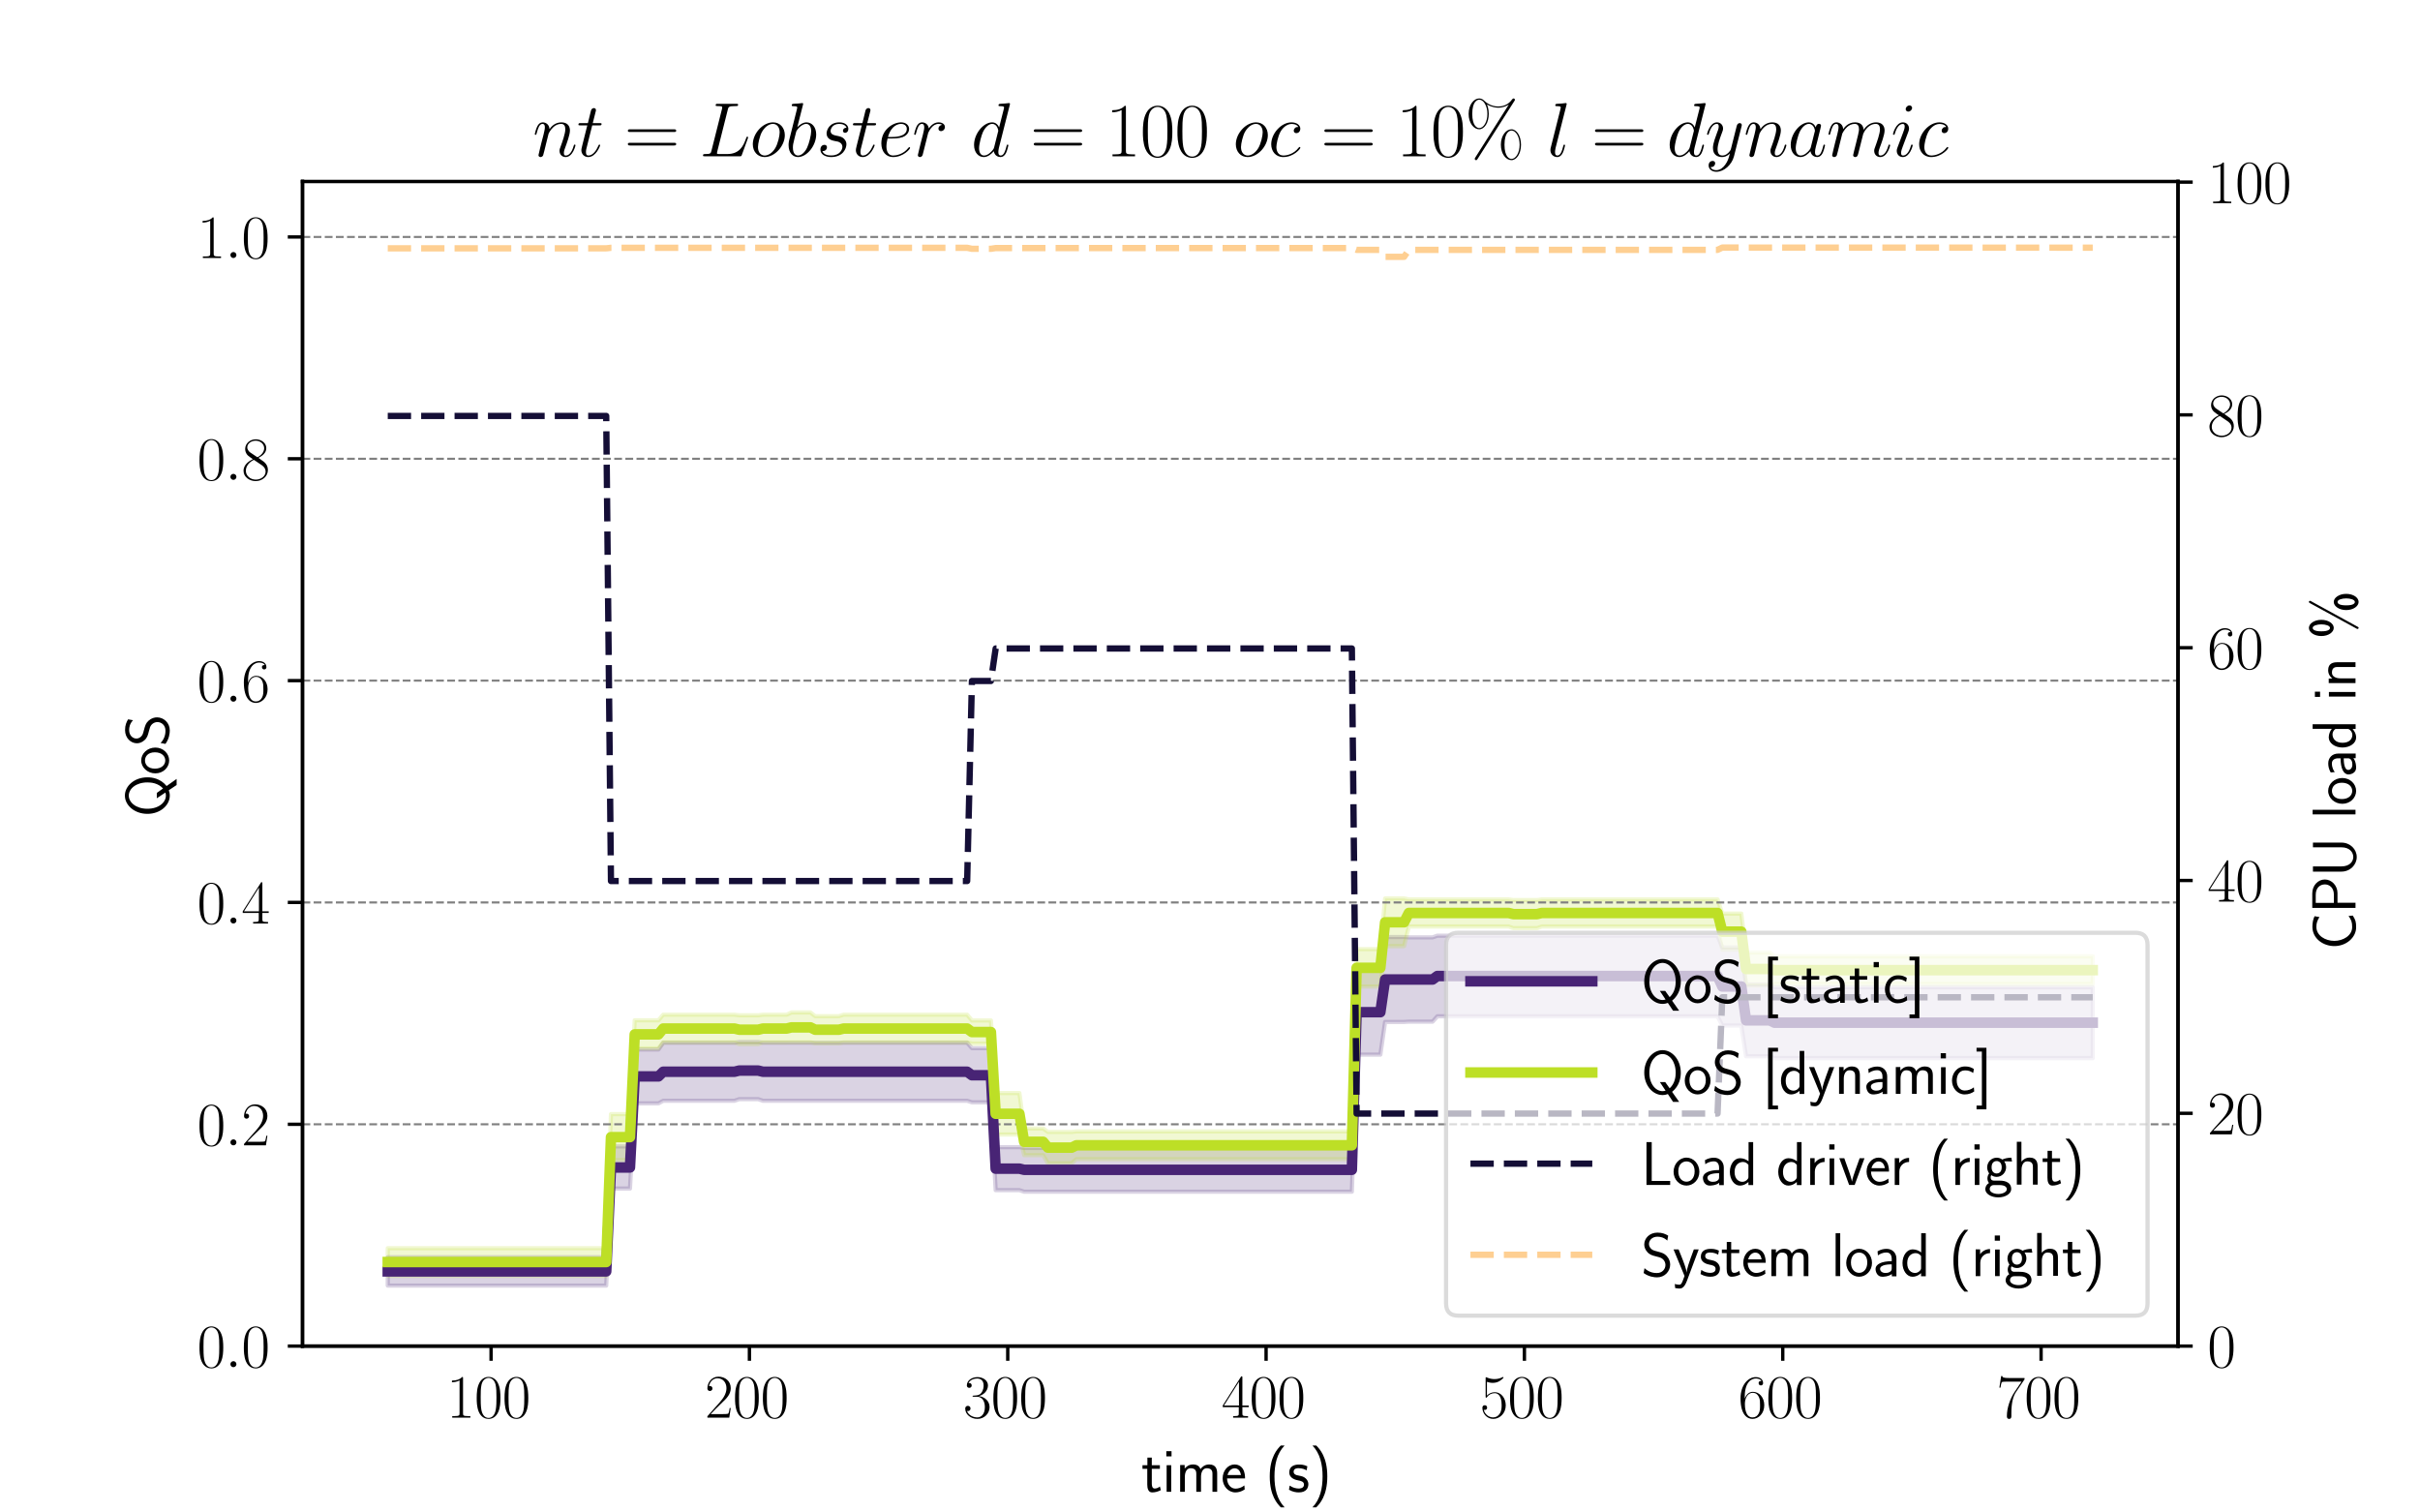 <?xml version="1.0" encoding="utf-8" standalone="no"?>
<!DOCTYPE svg PUBLIC "-//W3C//DTD SVG 1.1//EN"
  "http://www.w3.org/Graphics/SVG/1.1/DTD/svg11.dtd">
<svg xmlns:xlink="http://www.w3.org/1999/xlink" width="576pt" height="360pt" viewBox="0 0 576 360" xmlns="http://www.w3.org/2000/svg" version="1.1">
 <defs>
  <style type="text/css">*{stroke-linejoin: round; stroke-linecap: butt}</style>
 </defs>
 <g id="figure_1">
  <g id="patch_1">
   <path d="M 0 360 
L 576 360 
L 576 0 
L 0 0 
z
" style="fill: #ffffff"/>
  </g>
  <g id="axes_1">
   <g id="patch_2">
    <path d="M 72 320.4 
L 518.4 320.4 
L 518.4 43.2 
L 72 43.2 
z
" style="fill: #ffffff"/>
   </g>
   <g id="PolyCollection_1">
    <defs>
     <path id="m250279c23f" d="M 92.291 -54.004 
L 92.291 -60.766 
L 93.421 -60.766 
L 94.552 -60.766 
L 95.682 -60.766 
L 96.813 -60.766 
L 97.943 -60.766 
L 99.073 -60.766 
L 100.204 -60.766 
L 101.334 -60.766 
L 102.465 -60.766 
L 103.595 -60.766 
L 104.725 -60.766 
L 105.856 -60.766 
L 106.986 -60.766 
L 108.117 -60.766 
L 109.247 -60.766 
L 110.378 -60.766 
L 111.508 -60.766 
L 112.638 -60.766 
L 113.769 -60.766 
L 114.899 -60.766 
L 116.03 -60.766 
L 117.16 -60.766 
L 118.29 -60.766 
L 119.421 -60.766 
L 120.551 -60.766 
L 121.682 -60.766 
L 122.812 -60.766 
L 123.942 -60.766 
L 125.073 -60.766 
L 126.203 -60.766 
L 127.334 -60.766 
L 128.464 -60.766 
L 129.595 -60.766 
L 130.725 -60.766 
L 131.855 -60.766 
L 132.986 -60.766 
L 134.116 -60.766 
L 135.247 -60.766 
L 136.377 -60.766 
L 137.507 -60.766 
L 138.638 -60.766 
L 139.768 -60.766 
L 140.899 -60.766 
L 142.029 -60.766 
L 143.159 -60.766 
L 144.29 -60.766 
L 145.42 -87.133 
L 146.551 -87.133 
L 147.681 -87.133 
L 148.812 -87.133 
L 149.942 -87.133 
L 151.072 -110.201 
L 152.203 -110.201 
L 153.333 -110.201 
L 154.464 -110.201 
L 155.594 -110.201 
L 156.724 -110.201 
L 157.855 -111.815 
L 158.985 -111.815 
L 160.116 -111.815 
L 161.246 -111.815 
L 162.376 -111.815 
L 163.507 -111.815 
L 164.637 -111.815 
L 165.768 -111.815 
L 166.898 -111.815 
L 168.029 -111.815 
L 169.159 -111.815 
L 170.289 -111.815 
L 171.42 -111.815 
L 172.55 -111.815 
L 173.681 -111.815 
L 174.811 -111.815 
L 175.941 -111.986 
L 177.072 -111.986 
L 178.202 -111.986 
L 179.333 -111.986 
L 180.463 -111.986 
L 181.594 -111.815 
L 182.724 -111.815 
L 183.854 -111.815 
L 184.985 -111.815 
L 186.115 -111.815 
L 187.246 -111.815 
L 188.376 -111.815 
L 189.506 -111.815 
L 190.637 -111.815 
L 191.767 -111.815 
L 192.898 -111.815 
L 194.028 -111.815 
L 195.158 -111.815 
L 196.289 -111.815 
L 197.419 -111.815 
L 198.55 -111.815 
L 199.68 -111.815 
L 200.811 -111.815 
L 201.941 -111.815 
L 203.071 -111.815 
L 204.202 -111.815 
L 205.332 -111.815 
L 206.463 -111.815 
L 207.593 -111.815 
L 208.723 -111.815 
L 209.854 -111.815 
L 210.984 -111.815 
L 212.115 -111.815 
L 213.245 -111.815 
L 214.375 -111.815 
L 215.506 -111.815 
L 216.636 -111.815 
L 217.767 -111.815 
L 218.897 -111.815 
L 220.028 -111.815 
L 221.158 -111.815 
L 222.288 -111.815 
L 223.419 -111.815 
L 224.549 -111.815 
L 225.68 -111.815 
L 226.81 -111.815 
L 227.94 -111.815 
L 229.071 -111.815 
L 230.201 -111.815 
L 231.332 -110.517 
L 232.462 -110.517 
L 233.593 -110.517 
L 234.723 -110.517 
L 235.853 -110.517 
L 236.984 -86.959 
L 238.114 -86.959 
L 239.245 -86.959 
L 240.375 -86.959 
L 241.505 -86.959 
L 242.636 -86.959 
L 243.766 -86.769 
L 244.897 -86.769 
L 246.027 -86.769 
L 247.157 -86.769 
L 248.288 -86.769 
L 249.418 -86.769 
L 250.549 -86.769 
L 251.679 -86.769 
L 252.81 -86.769 
L 253.94 -86.769 
L 255.07 -86.769 
L 256.201 -86.769 
L 257.331 -86.769 
L 258.462 -86.769 
L 259.592 -86.769 
L 260.722 -86.769 
L 261.853 -86.769 
L 262.983 -86.769 
L 264.114 -86.769 
L 265.244 -86.769 
L 266.374 -86.769 
L 267.505 -86.769 
L 268.635 -86.769 
L 269.766 -86.769 
L 270.896 -86.769 
L 272.027 -86.769 
L 273.157 -86.769 
L 274.287 -86.769 
L 275.418 -86.769 
L 276.548 -86.769 
L 277.679 -86.769 
L 278.809 -86.769 
L 279.939 -86.769 
L 281.07 -86.769 
L 282.2 -86.769 
L 283.331 -86.769 
L 284.461 -86.769 
L 285.591 -86.769 
L 286.722 -86.769 
L 287.852 -86.769 
L 288.983 -86.769 
L 290.113 -86.769 
L 291.244 -86.769 
L 292.374 -86.769 
L 293.504 -86.769 
L 294.635 -86.769 
L 295.765 -86.769 
L 296.896 -86.769 
L 298.026 -86.769 
L 299.156 -86.769 
L 300.287 -86.769 
L 301.417 -86.769 
L 302.548 -86.769 
L 303.678 -86.769 
L 304.809 -86.769 
L 305.939 -86.769 
L 307.069 -86.769 
L 308.2 -86.769 
L 309.33 -86.769 
L 310.461 -86.769 
L 311.591 -86.769 
L 312.721 -86.769 
L 313.852 -86.769 
L 314.982 -86.769 
L 316.113 -86.769 
L 317.243 -86.769 
L 318.373 -86.769 
L 319.504 -86.769 
L 320.634 -86.769 
L 321.765 -86.769 
L 322.895 -129.179 
L 324.026 -129.179 
L 325.156 -129.179 
L 326.286 -129.179 
L 327.417 -129.179 
L 328.547 -129.179 
L 329.678 -136.96 
L 330.808 -136.96 
L 331.938 -136.96 
L 333.069 -136.96 
L 334.199 -136.96 
L 335.33 -136.891 
L 336.46 -136.891 
L 337.59 -136.891 
L 338.721 -136.891 
L 339.851 -136.891 
L 340.982 -136.891 
L 342.112 -137.288 
L 343.243 -137.288 
L 344.373 -137.288 
L 345.503 -137.288 
L 346.634 -137.288 
L 347.764 -137.288 
L 348.895 -137.288 
L 350.025 -137.288 
L 351.155 -137.288 
L 352.286 -137.288 
L 353.416 -137.288 
L 354.547 -137.288 
L 355.677 -137.288 
L 356.807 -137.288 
L 357.938 -137.288 
L 359.068 -137.288 
L 360.199 -137.288 
L 361.329 -137.288 
L 362.46 -137.288 
L 363.59 -137.288 
L 364.72 -137.288 
L 365.851 -137.288 
L 366.981 -137.288 
L 368.112 -137.288 
L 369.242 -137.288 
L 370.372 -137.288 
L 371.503 -137.288 
L 372.633 -137.288 
L 373.764 -137.288 
L 374.894 -137.288 
L 376.025 -137.288 
L 377.155 -137.288 
L 378.285 -137.288 
L 379.416 -137.288 
L 380.546 -137.288 
L 381.677 -137.288 
L 382.807 -137.288 
L 383.937 -137.288 
L 385.068 -137.288 
L 386.198 -137.288 
L 387.329 -137.288 
L 388.459 -137.288 
L 389.589 -137.288 
L 390.72 -137.288 
L 391.85 -137.288 
L 392.981 -137.288 
L 394.111 -137.288 
L 395.242 -137.288 
L 396.372 -137.288 
L 397.502 -137.288 
L 398.633 -137.288 
L 399.763 -137.288 
L 400.894 -137.288 
L 402.024 -137.288 
L 403.154 -137.288 
L 404.285 -137.288 
L 405.415 -137.288 
L 406.546 -137.288 
L 407.676 -137.288 
L 408.806 -137.288 
L 409.937 -134.473 
L 411.067 -134.473 
L 412.198 -134.473 
L 413.328 -134.473 
L 414.459 -134.473 
L 415.589 -125.683 
L 416.719 -125.683 
L 417.85 -125.683 
L 418.98 -125.683 
L 420.111 -125.683 
L 421.241 -125.683 
L 422.371 -125.012 
L 423.502 -125.012 
L 424.632 -125.012 
L 425.763 -125.012 
L 426.893 -125.012 
L 428.024 -125.012 
L 429.154 -125.012 
L 430.284 -125.012 
L 431.415 -125.012 
L 432.545 -125.012 
L 433.676 -125.012 
L 434.806 -125.012 
L 435.936 -125.012 
L 437.067 -125.012 
L 438.197 -125.012 
L 439.328 -125.012 
L 440.458 -125.012 
L 441.588 -125.012 
L 442.719 -125.012 
L 443.849 -125.012 
L 444.98 -125.012 
L 446.11 -125.012 
L 447.241 -125.012 
L 448.371 -125.012 
L 449.501 -125.012 
L 450.632 -125.012 
L 451.762 -125.012 
L 452.893 -125.012 
L 454.023 -125.012 
L 455.153 -125.012 
L 456.284 -125.012 
L 457.414 -125.012 
L 458.545 -125.012 
L 459.675 -125.012 
L 460.805 -125.012 
L 461.936 -125.012 
L 463.066 -125.012 
L 464.197 -125.012 
L 465.327 -125.012 
L 466.458 -125.012 
L 467.588 -125.012 
L 468.718 -125.012 
L 469.849 -125.012 
L 470.979 -125.012 
L 472.11 -125.012 
L 473.24 -125.012 
L 474.37 -125.012 
L 475.501 -125.012 
L 476.631 -125.012 
L 477.762 -125.012 
L 478.892 -125.012 
L 480.022 -125.012 
L 481.153 -125.012 
L 482.283 -125.012 
L 483.414 -125.012 
L 484.544 -125.012 
L 485.675 -125.012 
L 486.805 -125.012 
L 487.935 -125.012 
L 489.066 -125.012 
L 490.196 -125.012 
L 491.327 -125.012 
L 492.457 -125.012 
L 493.587 -125.012 
L 494.718 -125.012 
L 495.848 -125.012 
L 496.979 -125.012 
L 498.109 -125.012 
L 498.109 -108.141 
L 498.109 -108.141 
L 496.979 -108.141 
L 495.848 -108.141 
L 494.718 -108.141 
L 493.587 -108.141 
L 492.457 -108.141 
L 491.327 -108.141 
L 490.196 -108.141 
L 489.066 -108.141 
L 487.935 -108.141 
L 486.805 -108.141 
L 485.675 -108.141 
L 484.544 -108.141 
L 483.414 -108.141 
L 482.283 -108.141 
L 481.153 -108.141 
L 480.022 -108.141 
L 478.892 -108.141 
L 477.762 -108.141 
L 476.631 -108.141 
L 475.501 -108.141 
L 474.37 -108.141 
L 473.24 -108.141 
L 472.11 -108.141 
L 470.979 -108.141 
L 469.849 -108.141 
L 468.718 -108.141 
L 467.588 -108.141 
L 466.458 -108.141 
L 465.327 -108.141 
L 464.197 -108.141 
L 463.066 -108.141 
L 461.936 -108.141 
L 460.805 -108.141 
L 459.675 -108.141 
L 458.545 -108.141 
L 457.414 -108.141 
L 456.284 -108.141 
L 455.153 -108.141 
L 454.023 -108.141 
L 452.893 -108.141 
L 451.762 -108.141 
L 450.632 -108.141 
L 449.501 -108.141 
L 448.371 -108.141 
L 447.241 -108.141 
L 446.11 -108.141 
L 444.98 -108.141 
L 443.849 -108.141 
L 442.719 -108.141 
L 441.588 -108.141 
L 440.458 -108.141 
L 439.328 -108.141 
L 438.197 -108.141 
L 437.067 -108.141 
L 435.936 -108.141 
L 434.806 -108.141 
L 433.676 -108.141 
L 432.545 -108.141 
L 431.415 -108.141 
L 430.284 -108.141 
L 429.154 -108.141 
L 428.024 -108.141 
L 426.893 -108.141 
L 425.763 -108.141 
L 424.632 -108.141 
L 423.502 -108.141 
L 422.371 -108.141 
L 421.241 -108.582 
L 420.111 -108.582 
L 418.98 -108.582 
L 417.85 -108.582 
L 416.719 -108.582 
L 415.589 -108.582 
L 414.459 -115.91 
L 413.328 -115.91 
L 412.198 -115.91 
L 411.067 -115.91 
L 409.937 -115.91 
L 408.806 -118.097 
L 407.676 -118.097 
L 406.546 -118.097 
L 405.415 -118.097 
L 404.285 -118.097 
L 403.154 -118.097 
L 402.024 -118.097 
L 400.894 -118.097 
L 399.763 -118.097 
L 398.633 -118.097 
L 397.502 -118.097 
L 396.372 -118.097 
L 395.242 -118.097 
L 394.111 -118.097 
L 392.981 -118.097 
L 391.85 -118.097 
L 390.72 -118.097 
L 389.589 -118.097 
L 388.459 -118.097 
L 387.329 -118.097 
L 386.198 -118.097 
L 385.068 -118.097 
L 383.937 -118.097 
L 382.807 -118.097 
L 381.677 -118.097 
L 380.546 -118.097 
L 379.416 -118.097 
L 378.285 -118.097 
L 377.155 -118.097 
L 376.025 -118.097 
L 374.894 -118.097 
L 373.764 -118.097 
L 372.633 -118.097 
L 371.503 -118.097 
L 370.372 -118.097 
L 369.242 -118.097 
L 368.112 -118.097 
L 366.981 -118.097 
L 365.851 -118.097 
L 364.72 -118.097 
L 363.59 -118.097 
L 362.46 -118.097 
L 361.329 -118.097 
L 360.199 -118.097 
L 359.068 -118.097 
L 357.938 -118.097 
L 356.807 -118.097 
L 355.677 -118.097 
L 354.547 -118.097 
L 353.416 -118.097 
L 352.286 -118.097 
L 351.155 -118.097 
L 350.025 -118.097 
L 348.895 -118.097 
L 347.764 -118.097 
L 346.634 -118.097 
L 345.503 -118.097 
L 344.373 -118.097 
L 343.243 -118.097 
L 342.112 -118.097 
L 340.982 -116.827 
L 339.851 -116.827 
L 338.721 -116.827 
L 337.59 -116.827 
L 336.46 -116.827 
L 335.33 -116.827 
L 334.199 -116.757 
L 333.069 -116.757 
L 331.938 -116.757 
L 330.808 -116.757 
L 329.678 -116.757 
L 328.547 -108.977 
L 327.417 -108.977 
L 326.286 -108.977 
L 325.156 -108.977 
L 324.026 -108.977 
L 322.895 -108.977 
L 321.765 -76.355 
L 320.634 -76.355 
L 319.504 -76.355 
L 318.373 -76.355 
L 317.243 -76.355 
L 316.113 -76.355 
L 314.982 -76.355 
L 313.852 -76.355 
L 312.721 -76.355 
L 311.591 -76.355 
L 310.461 -76.355 
L 309.33 -76.355 
L 308.2 -76.355 
L 307.069 -76.355 
L 305.939 -76.355 
L 304.809 -76.355 
L 303.678 -76.355 
L 302.548 -76.355 
L 301.417 -76.355 
L 300.287 -76.355 
L 299.156 -76.355 
L 298.026 -76.355 
L 296.896 -76.355 
L 295.765 -76.355 
L 294.635 -76.355 
L 293.504 -76.355 
L 292.374 -76.355 
L 291.244 -76.355 
L 290.113 -76.355 
L 288.983 -76.355 
L 287.852 -76.355 
L 286.722 -76.355 
L 285.591 -76.355 
L 284.461 -76.355 
L 283.331 -76.355 
L 282.2 -76.355 
L 281.07 -76.355 
L 279.939 -76.355 
L 278.809 -76.355 
L 277.679 -76.355 
L 276.548 -76.355 
L 275.418 -76.355 
L 274.287 -76.355 
L 273.157 -76.355 
L 272.027 -76.355 
L 270.896 -76.355 
L 269.766 -76.355 
L 268.635 -76.355 
L 267.505 -76.355 
L 266.374 -76.355 
L 265.244 -76.355 
L 264.114 -76.355 
L 262.983 -76.355 
L 261.853 -76.355 
L 260.722 -76.355 
L 259.592 -76.355 
L 258.462 -76.355 
L 257.331 -76.355 
L 256.201 -76.355 
L 255.07 -76.355 
L 253.94 -76.355 
L 252.81 -76.355 
L 251.679 -76.355 
L 250.549 -76.355 
L 249.418 -76.355 
L 248.288 -76.355 
L 247.157 -76.355 
L 246.027 -76.355 
L 244.897 -76.355 
L 243.766 -76.355 
L 242.636 -76.721 
L 241.505 -76.721 
L 240.375 -76.721 
L 239.245 -76.721 
L 238.114 -76.721 
L 236.984 -76.721 
L 235.853 -97.627 
L 234.723 -97.627 
L 233.593 -97.627 
L 232.462 -97.627 
L 231.332 -97.627 
L 230.201 -97.996 
L 229.071 -97.996 
L 227.94 -97.996 
L 226.81 -97.996 
L 225.68 -97.996 
L 224.549 -97.996 
L 223.419 -97.996 
L 222.288 -97.996 
L 221.158 -97.996 
L 220.028 -97.996 
L 218.897 -97.996 
L 217.767 -97.996 
L 216.636 -97.996 
L 215.506 -97.996 
L 214.375 -97.996 
L 213.245 -97.996 
L 212.115 -97.996 
L 210.984 -97.996 
L 209.854 -97.996 
L 208.723 -97.996 
L 207.593 -97.996 
L 206.463 -97.996 
L 205.332 -97.996 
L 204.202 -97.996 
L 203.071 -97.996 
L 201.941 -97.996 
L 200.811 -97.996 
L 199.68 -97.996 
L 198.55 -97.996 
L 197.419 -97.996 
L 196.289 -97.996 
L 195.158 -97.996 
L 194.028 -97.996 
L 192.898 -97.996 
L 191.767 -97.996 
L 190.637 -97.996 
L 189.506 -97.996 
L 188.376 -97.996 
L 187.246 -97.996 
L 186.115 -97.996 
L 184.985 -97.996 
L 183.854 -97.996 
L 182.724 -97.996 
L 181.594 -97.996 
L 180.463 -98.381 
L 179.333 -98.381 
L 178.202 -98.381 
L 177.072 -98.381 
L 175.941 -98.381 
L 174.811 -97.996 
L 173.681 -97.996 
L 172.55 -97.996 
L 171.42 -97.996 
L 170.289 -97.996 
L 169.159 -97.996 
L 168.029 -97.996 
L 166.898 -97.996 
L 165.768 -97.996 
L 164.637 -97.996 
L 163.507 -97.996 
L 162.376 -97.996 
L 161.246 -97.996 
L 160.116 -97.996 
L 158.985 -97.996 
L 157.855 -97.996 
L 156.724 -97.387 
L 155.594 -97.387 
L 154.464 -97.387 
L 153.333 -97.387 
L 152.203 -97.387 
L 151.072 -97.387 
L 149.942 -77.101 
L 148.812 -77.101 
L 147.681 -77.101 
L 146.551 -77.101 
L 145.42 -77.101 
L 144.29 -54.004 
L 143.159 -54.004 
L 142.029 -54.004 
L 140.899 -54.004 
L 139.768 -54.004 
L 138.638 -54.004 
L 137.507 -54.004 
L 136.377 -54.004 
L 135.247 -54.004 
L 134.116 -54.004 
L 132.986 -54.004 
L 131.855 -54.004 
L 130.725 -54.004 
L 129.595 -54.004 
L 128.464 -54.004 
L 127.334 -54.004 
L 126.203 -54.004 
L 125.073 -54.004 
L 123.942 -54.004 
L 122.812 -54.004 
L 121.682 -54.004 
L 120.551 -54.004 
L 119.421 -54.004 
L 118.29 -54.004 
L 117.16 -54.004 
L 116.03 -54.004 
L 114.899 -54.004 
L 113.769 -54.004 
L 112.638 -54.004 
L 111.508 -54.004 
L 110.378 -54.004 
L 109.247 -54.004 
L 108.117 -54.004 
L 106.986 -54.004 
L 105.856 -54.004 
L 104.725 -54.004 
L 103.595 -54.004 
L 102.465 -54.004 
L 101.334 -54.004 
L 100.204 -54.004 
L 99.073 -54.004 
L 97.943 -54.004 
L 96.813 -54.004 
L 95.682 -54.004 
L 94.552 -54.004 
L 93.421 -54.004 
L 92.291 -54.004 
z
" style="stroke: #482475; stroke-opacity: 0.2"/>
    </defs>
    <g clip-path="url(#p7dc21dbb88)">
     <use xlink:href="#m250279c23f" x="0" y="360" style="fill: #482475; fill-opacity: 0.2; stroke: #482475; stroke-opacity: 0.2"/>
    </g>
   </g>
   <g id="PolyCollection_2">
    <defs>
     <path id="m14a8dc092a" d="M 92.291 -56.311 
L 92.291 -62.906 
L 93.421 -62.906 
L 94.552 -62.906 
L 95.682 -62.906 
L 96.813 -62.906 
L 97.943 -62.906 
L 99.073 -62.906 
L 100.204 -62.906 
L 101.334 -62.906 
L 102.465 -62.906 
L 103.595 -62.906 
L 104.725 -62.906 
L 105.856 -62.906 
L 106.986 -62.906 
L 108.117 -62.906 
L 109.247 -62.906 
L 110.378 -62.906 
L 111.508 -62.906 
L 112.638 -62.906 
L 113.769 -62.906 
L 114.899 -62.906 
L 116.03 -62.906 
L 117.16 -62.906 
L 118.29 -62.906 
L 119.421 -62.906 
L 120.551 -62.906 
L 121.682 -62.906 
L 122.812 -62.906 
L 123.942 -62.906 
L 125.073 -62.906 
L 126.203 -62.906 
L 127.334 -62.906 
L 128.464 -62.906 
L 129.595 -62.906 
L 130.725 -62.906 
L 131.855 -62.906 
L 132.986 -62.906 
L 134.116 -62.906 
L 135.247 -62.906 
L 136.377 -62.906 
L 137.507 -62.906 
L 138.638 -62.906 
L 139.768 -62.906 
L 140.899 -62.906 
L 142.029 -62.906 
L 143.159 -62.906 
L 144.29 -62.906 
L 145.42 -94.811 
L 146.551 -94.811 
L 147.681 -94.811 
L 148.812 -94.811 
L 149.942 -94.811 
L 151.072 -117.148 
L 152.203 -117.148 
L 153.333 -117.148 
L 154.464 -117.148 
L 155.594 -117.148 
L 156.724 -117.148 
L 157.855 -118.485 
L 158.985 -118.485 
L 160.116 -118.485 
L 161.246 -118.485 
L 162.376 -118.485 
L 163.507 -118.485 
L 164.637 -118.485 
L 165.768 -118.485 
L 166.898 -118.485 
L 168.029 -118.485 
L 169.159 -118.485 
L 170.289 -118.485 
L 171.42 -118.485 
L 172.55 -118.485 
L 173.681 -118.485 
L 174.811 -118.485 
L 175.941 -118.342 
L 177.072 -118.342 
L 178.202 -118.342 
L 179.333 -118.342 
L 180.463 -118.342 
L 181.594 -118.485 
L 182.724 -118.485 
L 183.854 -118.485 
L 184.985 -118.485 
L 186.115 -118.485 
L 187.246 -118.485 
L 188.376 -119.017 
L 189.506 -119.017 
L 190.637 -119.017 
L 191.767 -119.017 
L 192.898 -119.017 
L 194.028 -118.132 
L 195.158 -118.132 
L 196.289 -118.132 
L 197.419 -118.132 
L 198.55 -118.132 
L 199.68 -118.132 
L 200.811 -118.485 
L 201.941 -118.485 
L 203.071 -118.485 
L 204.202 -118.485 
L 205.332 -118.485 
L 206.463 -118.485 
L 207.593 -118.485 
L 208.723 -118.485 
L 209.854 -118.485 
L 210.984 -118.485 
L 212.115 -118.485 
L 213.245 -118.485 
L 214.375 -118.485 
L 215.506 -118.485 
L 216.636 -118.485 
L 217.767 -118.485 
L 218.897 -118.485 
L 220.028 -118.485 
L 221.158 -118.485 
L 222.288 -118.485 
L 223.419 -118.485 
L 224.549 -118.485 
L 225.68 -118.485 
L 226.81 -118.485 
L 227.94 -118.485 
L 229.071 -118.485 
L 230.201 -118.485 
L 231.332 -117.11 
L 232.462 -117.11 
L 233.593 -117.11 
L 234.723 -117.11 
L 235.853 -117.11 
L 236.984 -99.833 
L 238.114 -99.833 
L 239.245 -99.833 
L 240.375 -99.833 
L 241.505 -99.833 
L 242.636 -99.833 
L 243.766 -91.41 
L 244.897 -91.41 
L 246.027 -91.41 
L 247.157 -91.41 
L 248.288 -91.41 
L 249.418 -90.575 
L 250.549 -90.575 
L 251.679 -90.575 
L 252.81 -90.575 
L 253.94 -90.575 
L 255.07 -90.575 
L 256.201 -90.695 
L 257.331 -90.695 
L 258.462 -90.695 
L 259.592 -90.695 
L 260.722 -90.695 
L 261.853 -90.695 
L 262.983 -90.695 
L 264.114 -90.695 
L 265.244 -90.695 
L 266.374 -90.695 
L 267.505 -90.695 
L 268.635 -90.695 
L 269.766 -90.695 
L 270.896 -90.695 
L 272.027 -90.695 
L 273.157 -90.695 
L 274.287 -90.695 
L 275.418 -90.695 
L 276.548 -90.695 
L 277.679 -90.695 
L 278.809 -90.695 
L 279.939 -90.695 
L 281.07 -90.695 
L 282.2 -90.695 
L 283.331 -90.695 
L 284.461 -90.695 
L 285.591 -90.695 
L 286.722 -90.695 
L 287.852 -90.695 
L 288.983 -90.695 
L 290.113 -90.695 
L 291.244 -90.695 
L 292.374 -90.695 
L 293.504 -90.695 
L 294.635 -90.695 
L 295.765 -90.695 
L 296.896 -90.695 
L 298.026 -90.695 
L 299.156 -90.695 
L 300.287 -90.695 
L 301.417 -90.695 
L 302.548 -90.695 
L 303.678 -90.695 
L 304.809 -90.695 
L 305.939 -90.695 
L 307.069 -90.695 
L 308.2 -90.695 
L 309.33 -90.695 
L 310.461 -90.695 
L 311.591 -90.695 
L 312.721 -90.695 
L 313.852 -90.695 
L 314.982 -90.695 
L 316.113 -90.695 
L 317.243 -90.695 
L 318.373 -90.695 
L 319.504 -90.695 
L 320.634 -90.695 
L 321.765 -90.695 
L 322.895 -134.087 
L 324.026 -134.087 
L 325.156 -134.087 
L 326.286 -134.087 
L 327.417 -134.087 
L 328.547 -134.087 
L 329.678 -146.144 
L 330.808 -146.144 
L 331.938 -146.144 
L 333.069 -146.144 
L 334.199 -146.144 
L 335.33 -145.921 
L 336.46 -145.921 
L 337.59 -145.921 
L 338.721 -145.921 
L 339.851 -145.921 
L 340.982 -145.921 
L 342.112 -145.921 
L 343.243 -145.921 
L 344.373 -145.921 
L 345.503 -145.921 
L 346.634 -145.921 
L 347.764 -145.921 
L 348.895 -145.921 
L 350.025 -145.921 
L 351.155 -145.921 
L 352.286 -145.921 
L 353.416 -145.921 
L 354.547 -145.921 
L 355.677 -145.921 
L 356.807 -145.921 
L 357.938 -145.921 
L 359.068 -145.921 
L 360.199 -145.76 
L 361.329 -145.76 
L 362.46 -145.76 
L 363.59 -145.76 
L 364.72 -145.76 
L 365.851 -145.76 
L 366.981 -145.921 
L 368.112 -145.921 
L 369.242 -145.921 
L 370.372 -145.921 
L 371.503 -145.921 
L 372.633 -145.921 
L 373.764 -145.921 
L 374.894 -145.921 
L 376.025 -145.921 
L 377.155 -145.921 
L 378.285 -145.921 
L 379.416 -145.921 
L 380.546 -145.921 
L 381.677 -145.921 
L 382.807 -145.921 
L 383.937 -145.921 
L 385.068 -145.921 
L 386.198 -145.921 
L 387.329 -145.921 
L 388.459 -145.921 
L 389.589 -145.921 
L 390.72 -145.921 
L 391.85 -145.921 
L 392.981 -145.921 
L 394.111 -145.921 
L 395.242 -145.921 
L 396.372 -145.921 
L 397.502 -145.921 
L 398.633 -145.921 
L 399.763 -145.921 
L 400.894 -145.921 
L 402.024 -145.921 
L 403.154 -145.921 
L 404.285 -145.921 
L 405.415 -145.921 
L 406.546 -145.921 
L 407.676 -145.921 
L 408.806 -145.921 
L 409.937 -142.55 
L 411.067 -142.55 
L 412.198 -142.55 
L 413.328 -142.55 
L 414.459 -142.55 
L 415.589 -133.285 
L 416.719 -133.285 
L 417.85 -133.285 
L 418.98 -133.285 
L 420.111 -133.285 
L 421.241 -133.285 
L 422.371 -132.379 
L 423.502 -132.379 
L 424.632 -132.379 
L 425.763 -132.379 
L 426.893 -132.379 
L 428.024 -132.379 
L 429.154 -132.379 
L 430.284 -132.379 
L 431.415 -132.379 
L 432.545 -132.379 
L 433.676 -132.379 
L 434.806 -132.379 
L 435.936 -132.379 
L 437.067 -132.379 
L 438.197 -132.379 
L 439.328 -132.379 
L 440.458 -132.379 
L 441.588 -132.379 
L 442.719 -132.379 
L 443.849 -132.379 
L 444.98 -132.379 
L 446.11 -132.379 
L 447.241 -132.379 
L 448.371 -132.379 
L 449.501 -132.379 
L 450.632 -132.379 
L 451.762 -132.379 
L 452.893 -132.379 
L 454.023 -132.379 
L 455.153 -132.379 
L 456.284 -132.379 
L 457.414 -132.379 
L 458.545 -132.379 
L 459.675 -132.379 
L 460.805 -132.379 
L 461.936 -132.379 
L 463.066 -132.379 
L 464.197 -132.379 
L 465.327 -132.379 
L 466.458 -132.379 
L 467.588 -132.379 
L 468.718 -132.379 
L 469.849 -132.379 
L 470.979 -132.379 
L 472.11 -132.379 
L 473.24 -132.379 
L 474.37 -132.379 
L 475.501 -132.379 
L 476.631 -132.379 
L 477.762 -132.379 
L 478.892 -132.379 
L 480.022 -132.379 
L 481.153 -132.379 
L 482.283 -132.379 
L 483.414 -132.379 
L 484.544 -132.379 
L 485.675 -132.379 
L 486.805 -132.379 
L 487.935 -132.379 
L 489.066 -132.379 
L 490.196 -132.379 
L 491.327 -132.379 
L 492.457 -132.379 
L 493.587 -132.379 
L 494.718 -132.379 
L 495.848 -132.379 
L 496.979 -132.379 
L 498.109 -132.379 
L 498.109 -125.785 
L 498.109 -125.785 
L 496.979 -125.785 
L 495.848 -125.785 
L 494.718 -125.785 
L 493.587 -125.785 
L 492.457 -125.785 
L 491.327 -125.785 
L 490.196 -125.785 
L 489.066 -125.785 
L 487.935 -125.785 
L 486.805 -125.785 
L 485.675 -125.785 
L 484.544 -125.785 
L 483.414 -125.785 
L 482.283 -125.785 
L 481.153 -125.785 
L 480.022 -125.785 
L 478.892 -125.785 
L 477.762 -125.785 
L 476.631 -125.785 
L 475.501 -125.785 
L 474.37 -125.785 
L 473.24 -125.785 
L 472.11 -125.785 
L 470.979 -125.785 
L 469.849 -125.785 
L 468.718 -125.785 
L 467.588 -125.785 
L 466.458 -125.785 
L 465.327 -125.785 
L 464.197 -125.785 
L 463.066 -125.785 
L 461.936 -125.785 
L 460.805 -125.785 
L 459.675 -125.785 
L 458.545 -125.785 
L 457.414 -125.785 
L 456.284 -125.785 
L 455.153 -125.785 
L 454.023 -125.785 
L 452.893 -125.785 
L 451.762 -125.785 
L 450.632 -125.785 
L 449.501 -125.785 
L 448.371 -125.785 
L 447.241 -125.785 
L 446.11 -125.785 
L 444.98 -125.785 
L 443.849 -125.785 
L 442.719 -125.785 
L 441.588 -125.785 
L 440.458 -125.785 
L 439.328 -125.785 
L 438.197 -125.785 
L 437.067 -125.785 
L 435.936 -125.785 
L 434.806 -125.785 
L 433.676 -125.785 
L 432.545 -125.785 
L 431.415 -125.785 
L 430.284 -125.785 
L 429.154 -125.785 
L 428.024 -125.785 
L 426.893 -125.785 
L 425.763 -125.785 
L 424.632 -125.785 
L 423.502 -125.785 
L 422.371 -125.785 
L 421.241 -125.436 
L 420.111 -125.436 
L 418.98 -125.436 
L 417.85 -125.436 
L 416.719 -125.436 
L 415.589 -125.436 
L 414.459 -133.955 
L 413.328 -133.955 
L 412.198 -133.955 
L 411.067 -133.955 
L 409.937 -133.955 
L 408.806 -139.476 
L 407.676 -139.476 
L 406.546 -139.476 
L 405.415 -139.476 
L 404.285 -139.476 
L 403.154 -139.476 
L 402.024 -139.476 
L 400.894 -139.476 
L 399.763 -139.476 
L 398.633 -139.476 
L 397.502 -139.476 
L 396.372 -139.476 
L 395.242 -139.476 
L 394.111 -139.476 
L 392.981 -139.476 
L 391.85 -139.476 
L 390.72 -139.476 
L 389.589 -139.476 
L 388.459 -139.476 
L 387.329 -139.476 
L 386.198 -139.476 
L 385.068 -139.476 
L 383.937 -139.476 
L 382.807 -139.476 
L 381.677 -139.476 
L 380.546 -139.476 
L 379.416 -139.476 
L 378.285 -139.476 
L 377.155 -139.476 
L 376.025 -139.476 
L 374.894 -139.476 
L 373.764 -139.476 
L 372.633 -139.476 
L 371.503 -139.476 
L 370.372 -139.476 
L 369.242 -139.476 
L 368.112 -139.476 
L 366.981 -139.476 
L 365.851 -139.082 
L 364.72 -139.082 
L 363.59 -139.082 
L 362.46 -139.082 
L 361.329 -139.082 
L 360.199 -139.082 
L 359.068 -139.476 
L 357.938 -139.476 
L 356.807 -139.476 
L 355.677 -139.476 
L 354.547 -139.476 
L 353.416 -139.476 
L 352.286 -139.476 
L 351.155 -139.476 
L 350.025 -139.476 
L 348.895 -139.476 
L 347.764 -139.476 
L 346.634 -139.476 
L 345.503 -139.476 
L 344.373 -139.476 
L 343.243 -139.476 
L 342.112 -139.476 
L 340.982 -139.476 
L 339.851 -139.476 
L 338.721 -139.476 
L 337.59 -139.476 
L 336.46 -139.476 
L 335.33 -139.476 
L 334.199 -134.807 
L 333.069 -134.807 
L 331.938 -134.807 
L 330.808 -134.807 
L 329.678 -134.807 
L 328.547 -125.189 
L 327.417 -125.189 
L 326.286 -125.189 
L 325.156 -125.189 
L 324.026 -125.189 
L 322.895 -125.189 
L 321.765 -84.1 
L 320.634 -84.1 
L 319.504 -84.1 
L 318.373 -84.1 
L 317.243 -84.1 
L 316.113 -84.1 
L 314.982 -84.1 
L 313.852 -84.1 
L 312.721 -84.1 
L 311.591 -84.1 
L 310.461 -84.1 
L 309.33 -84.1 
L 308.2 -84.1 
L 307.069 -84.1 
L 305.939 -84.1 
L 304.809 -84.1 
L 303.678 -84.1 
L 302.548 -84.1 
L 301.417 -84.1 
L 300.287 -84.1 
L 299.156 -84.1 
L 298.026 -84.1 
L 296.896 -84.1 
L 295.765 -84.1 
L 294.635 -84.1 
L 293.504 -84.1 
L 292.374 -84.1 
L 291.244 -84.1 
L 290.113 -84.1 
L 288.983 -84.1 
L 287.852 -84.1 
L 286.722 -84.1 
L 285.591 -84.1 
L 284.461 -84.1 
L 283.331 -84.1 
L 282.2 -84.1 
L 281.07 -84.1 
L 279.939 -84.1 
L 278.809 -84.1 
L 277.679 -84.1 
L 276.548 -84.1 
L 275.418 -84.1 
L 274.287 -84.1 
L 273.157 -84.1 
L 272.027 -84.1 
L 270.896 -84.1 
L 269.766 -84.1 
L 268.635 -84.1 
L 267.505 -84.1 
L 266.374 -84.1 
L 265.244 -84.1 
L 264.114 -84.1 
L 262.983 -84.1 
L 261.853 -84.1 
L 260.722 -84.1 
L 259.592 -84.1 
L 258.462 -84.1 
L 257.331 -84.1 
L 256.201 -84.1 
L 255.07 -83.108 
L 253.94 -83.108 
L 252.81 -83.108 
L 251.679 -83.108 
L 250.549 -83.108 
L 249.418 -83.108 
L 248.288 -85.052 
L 247.157 -85.052 
L 246.027 -85.052 
L 244.897 -85.052 
L 243.766 -85.052 
L 242.636 -89.969 
L 241.505 -89.969 
L 240.375 -89.969 
L 239.245 -89.969 
L 238.114 -89.969 
L 236.984 -89.969 
L 235.853 -111.598 
L 234.723 -111.598 
L 233.593 -111.598 
L 232.462 -111.598 
L 231.332 -111.598 
L 230.201 -111.89 
L 229.071 -111.89 
L 227.94 -111.89 
L 226.81 -111.89 
L 225.68 -111.89 
L 224.549 -111.89 
L 223.419 -111.89 
L 222.288 -111.89 
L 221.158 -111.89 
L 220.028 -111.89 
L 218.897 -111.89 
L 217.767 -111.89 
L 216.636 -111.89 
L 215.506 -111.89 
L 214.375 -111.89 
L 213.245 -111.89 
L 212.115 -111.89 
L 210.984 -111.89 
L 209.854 -111.89 
L 208.723 -111.89 
L 207.593 -111.89 
L 206.463 -111.89 
L 205.332 -111.89 
L 204.202 -111.89 
L 203.071 -111.89 
L 201.941 -111.89 
L 200.811 -111.89 
L 199.68 -111.687 
L 198.55 -111.687 
L 197.419 -111.687 
L 196.289 -111.687 
L 195.158 -111.687 
L 194.028 -111.687 
L 192.898 -111.914 
L 191.767 -111.914 
L 190.637 -111.914 
L 189.506 -111.914 
L 188.376 -111.914 
L 187.246 -111.89 
L 186.115 -111.89 
L 184.985 -111.89 
L 183.854 -111.89 
L 182.724 -111.89 
L 181.594 -111.89 
L 180.463 -111.478 
L 179.333 -111.478 
L 178.202 -111.478 
L 177.072 -111.478 
L 175.941 -111.478 
L 174.811 -111.89 
L 173.681 -111.89 
L 172.55 -111.89 
L 171.42 -111.89 
L 170.289 -111.89 
L 169.159 -111.89 
L 168.029 -111.89 
L 166.898 -111.89 
L 165.768 -111.89 
L 164.637 -111.89 
L 163.507 -111.89 
L 162.376 -111.89 
L 161.246 -111.89 
L 160.116 -111.89 
L 158.985 -111.89 
L 157.855 -111.89 
L 156.724 -110.448 
L 155.594 -110.448 
L 154.464 -110.448 
L 153.333 -110.448 
L 152.203 -110.448 
L 151.072 -110.448 
L 149.942 -83.875 
L 148.812 -83.875 
L 147.681 -83.875 
L 146.551 -83.875 
L 145.42 -83.875 
L 144.29 -56.311 
L 143.159 -56.311 
L 142.029 -56.311 
L 140.899 -56.311 
L 139.768 -56.311 
L 138.638 -56.311 
L 137.507 -56.311 
L 136.377 -56.311 
L 135.247 -56.311 
L 134.116 -56.311 
L 132.986 -56.311 
L 131.855 -56.311 
L 130.725 -56.311 
L 129.595 -56.311 
L 128.464 -56.311 
L 127.334 -56.311 
L 126.203 -56.311 
L 125.073 -56.311 
L 123.942 -56.311 
L 122.812 -56.311 
L 121.682 -56.311 
L 120.551 -56.311 
L 119.421 -56.311 
L 118.29 -56.311 
L 117.16 -56.311 
L 116.03 -56.311 
L 114.899 -56.311 
L 113.769 -56.311 
L 112.638 -56.311 
L 111.508 -56.311 
L 110.378 -56.311 
L 109.247 -56.311 
L 108.117 -56.311 
L 106.986 -56.311 
L 105.856 -56.311 
L 104.725 -56.311 
L 103.595 -56.311 
L 102.465 -56.311 
L 101.334 -56.311 
L 100.204 -56.311 
L 99.073 -56.311 
L 97.943 -56.311 
L 96.813 -56.311 
L 95.682 -56.311 
L 94.552 -56.311 
L 93.421 -56.311 
L 92.291 -56.311 
z
" style="stroke: #bddf26; stroke-opacity: 0.2"/>
    </defs>
    <g clip-path="url(#p7dc21dbb88)">
     <use xlink:href="#m14a8dc092a" x="0" y="360" style="fill: #bddf26; fill-opacity: 0.2; stroke: #bddf26; stroke-opacity: 0.2"/>
    </g>
   </g>
   <g id="matplotlib.axis_1">
    <g id="xtick_1">
     <g id="line2d_1">
      <defs>
       <path id="m51f1ee1608" d="M 0 0 
L 0 3.5 
" style="stroke: #000000; stroke-width: 0.8"/>
      </defs>
      <g>
       <use xlink:href="#m51f1ee1608" x="116.886" y="320.4" style="stroke: #000000; stroke-width: 0.8"/>
      </g>
     </g>
     <g id="text_1">
      <!-- $\mathdefault{100}$ -->
      <g transform="translate(106.277 337.432) scale(0.145 -0.145)">
       <defs>
        <path id="CMR17-31" d="M 1702 4058 
C 1702 4192 1696 4192 1606 4192 
C 1357 3916 979 3827 621 3827 
C 602 3827 570 3827 563 3808 
C 557 3795 557 3782 557 3648 
C 755 3648 1088 3686 1344 3839 
L 1344 461 
C 1344 236 1331 160 781 160 
L 589 160 
L 589 0 
C 896 0 1216 0 1523 0 
C 1830 0 2150 0 2458 0 
L 2458 160 
L 2266 160 
C 1715 160 1702 230 1702 458 
L 1702 4058 
z
" transform="scale(0.016)"/>
        <path id="CMR17-30" d="M 2688 2025 
C 2688 2416 2682 3080 2413 3591 
C 2176 4039 1798 4198 1466 4198 
C 1158 4198 768 4058 525 3597 
C 269 3118 243 2524 243 2025 
C 243 1661 250 1106 448 619 
C 723 -39 1216 -128 1466 -128 
C 1760 -128 2208 -7 2470 600 
C 2662 1042 2688 1559 2688 2025 
z
M 1466 -26 
C 1056 -26 813 325 723 812 
C 653 1188 653 1738 653 2096 
C 653 2588 653 2997 736 3387 
C 858 3929 1216 4096 1466 4096 
C 1728 4096 2067 3923 2189 3400 
C 2272 3036 2278 2607 2278 2096 
C 2278 1680 2278 1169 2202 792 
C 2067 95 1690 -26 1466 -26 
z
" transform="scale(0.016)"/>
       </defs>
       <use xlink:href="#CMR17-31" transform="scale(0.996)"/>
       <use xlink:href="#CMR17-30" transform="translate(45.69 0) scale(0.996)"/>
       <use xlink:href="#CMR17-30" transform="translate(91.381 0) scale(0.996)"/>
      </g>
     </g>
    </g>
    <g id="xtick_2">
     <g id="line2d_2">
      <g>
       <use xlink:href="#m51f1ee1608" x="178.374" y="320.4" style="stroke: #000000; stroke-width: 0.8"/>
      </g>
     </g>
     <g id="text_2">
      <!-- $\mathdefault{200}$ -->
      <g transform="translate(167.765 337.432) scale(0.145 -0.145)">
       <defs>
        <path id="CMR17-32" d="M 2669 989 
L 2554 989 
C 2490 536 2438 459 2413 420 
C 2381 369 1920 369 1830 369 
L 602 369 
C 832 619 1280 1072 1824 1597 
C 2214 1967 2669 2402 2669 3035 
C 2669 3790 2067 4224 1395 4224 
C 691 4224 262 3604 262 3030 
C 262 2780 448 2748 525 2748 
C 589 2748 781 2787 781 3010 
C 781 3207 614 3264 525 3264 
C 486 3264 448 3258 422 3245 
C 544 3790 915 4058 1306 4058 
C 1862 4058 2227 3617 2227 3035 
C 2227 2479 1901 2000 1536 1584 
L 262 146 
L 262 0 
L 2515 0 
L 2669 989 
z
" transform="scale(0.016)"/>
       </defs>
       <use xlink:href="#CMR17-32" transform="scale(0.996)"/>
       <use xlink:href="#CMR17-30" transform="translate(45.69 0) scale(0.996)"/>
       <use xlink:href="#CMR17-30" transform="translate(91.381 0) scale(0.996)"/>
      </g>
     </g>
    </g>
    <g id="xtick_3">
     <g id="line2d_3">
      <g>
       <use xlink:href="#m51f1ee1608" x="239.861" y="320.4" style="stroke: #000000; stroke-width: 0.8"/>
      </g>
     </g>
     <g id="text_3">
      <!-- $\mathdefault{300}$ -->
      <g transform="translate(229.253 337.432) scale(0.145 -0.145)">
       <defs>
        <path id="CMR17-33" d="M 1414 2157 
C 1984 2157 2234 1662 2234 1090 
C 2234 320 1824 25 1453 25 
C 1114 25 563 194 390 693 
C 422 680 454 680 486 680 
C 640 680 755 782 755 948 
C 755 1133 614 1216 486 1216 
C 378 1216 211 1165 211 926 
C 211 335 787 -128 1466 -128 
C 2176 -128 2720 430 2720 1085 
C 2720 1707 2208 2157 1600 2227 
C 2086 2328 2554 2756 2554 3329 
C 2554 3820 2048 4179 1472 4179 
C 890 4179 378 3829 378 3329 
C 378 3110 544 3072 627 3072 
C 762 3072 877 3155 877 3321 
C 877 3486 762 3569 627 3569 
C 602 3569 570 3569 544 3557 
C 730 3959 1235 4032 1459 4032 
C 1683 4032 2106 3925 2106 3320 
C 2106 3143 2080 2828 1862 2550 
C 1670 2304 1453 2304 1242 2284 
C 1210 2284 1062 2269 1037 2269 
C 992 2263 966 2257 966 2208 
C 966 2163 973 2157 1101 2157 
L 1414 2157 
z
" transform="scale(0.016)"/>
       </defs>
       <use xlink:href="#CMR17-33" transform="scale(0.996)"/>
       <use xlink:href="#CMR17-30" transform="translate(45.69 0) scale(0.996)"/>
       <use xlink:href="#CMR17-30" transform="translate(91.381 0) scale(0.996)"/>
      </g>
     </g>
    </g>
    <g id="xtick_4">
     <g id="line2d_4">
      <g>
       <use xlink:href="#m51f1ee1608" x="301.349" y="320.4" style="stroke: #000000; stroke-width: 0.8"/>
      </g>
     </g>
     <g id="text_4">
      <!-- $\mathdefault{400}$ -->
      <g transform="translate(290.74 337.432) scale(0.145 -0.145)">
       <defs>
        <path id="CMR17-34" d="M 2150 4122 
C 2150 4256 2144 4256 2029 4256 
L 128 1254 
L 128 1088 
L 1779 1088 
L 1779 457 
C 1779 224 1766 160 1318 160 
L 1197 160 
L 1197 0 
C 1402 0 1747 0 1965 0 
C 2182 0 2528 0 2733 0 
L 2733 160 
L 2611 160 
C 2163 160 2150 224 2150 457 
L 2150 1088 
L 2803 1088 
L 2803 1254 
L 2150 1254 
L 2150 4122 
z
M 1798 3703 
L 1798 1254 
L 256 1254 
L 1798 3703 
z
" transform="scale(0.016)"/>
       </defs>
       <use xlink:href="#CMR17-34" transform="scale(0.996)"/>
       <use xlink:href="#CMR17-30" transform="translate(45.69 0) scale(0.996)"/>
       <use xlink:href="#CMR17-30" transform="translate(91.381 0) scale(0.996)"/>
      </g>
     </g>
    </g>
    <g id="xtick_5">
     <g id="line2d_5">
      <g>
       <use xlink:href="#m51f1ee1608" x="362.836" y="320.4" style="stroke: #000000; stroke-width: 0.8"/>
      </g>
     </g>
     <g id="text_5">
      <!-- $\mathdefault{500}$ -->
      <g transform="translate(352.228 337.432) scale(0.145 -0.145)">
       <defs>
        <path id="CMR17-35" d="M 730 3692 
C 794 3666 1056 3584 1325 3584 
C 1920 3584 2246 3911 2432 4100 
C 2432 4157 2432 4192 2394 4192 
C 2387 4192 2374 4192 2323 4163 
C 2099 4058 1837 3973 1517 3973 
C 1325 3973 1037 3999 723 4139 
C 653 4171 640 4171 634 4171 
C 602 4171 595 4164 595 4037 
L 595 2203 
C 595 2089 595 2057 659 2057 
C 691 2057 704 2070 736 2114 
C 941 2401 1222 2522 1542 2522 
C 1766 2522 2246 2382 2246 1289 
C 2246 1085 2246 715 2054 421 
C 1894 159 1645 25 1370 25 
C 947 25 518 320 403 814 
C 429 807 480 795 506 795 
C 589 795 749 840 749 1038 
C 749 1210 627 1280 506 1280 
C 358 1280 262 1190 262 1011 
C 262 454 704 -128 1382 -128 
C 2042 -128 2669 440 2669 1264 
C 2669 2030 2170 2624 1549 2624 
C 1222 2624 947 2503 730 2274 
L 730 3692 
z
" transform="scale(0.016)"/>
       </defs>
       <use xlink:href="#CMR17-35" transform="scale(0.996)"/>
       <use xlink:href="#CMR17-30" transform="translate(45.69 0) scale(0.996)"/>
       <use xlink:href="#CMR17-30" transform="translate(91.381 0) scale(0.996)"/>
      </g>
     </g>
    </g>
    <g id="xtick_6">
     <g id="line2d_6">
      <g>
       <use xlink:href="#m51f1ee1608" x="424.324" y="320.4" style="stroke: #000000; stroke-width: 0.8"/>
      </g>
     </g>
     <g id="text_6">
      <!-- $\mathdefault{600}$ -->
      <g transform="translate(413.715 337.432) scale(0.145 -0.145)">
       <defs>
        <path id="CMR17-36" d="M 678 2176 
C 678 3690 1395 4032 1811 4032 
C 1946 4032 2272 4009 2400 3776 
C 2298 3776 2106 3776 2106 3553 
C 2106 3381 2246 3323 2336 3323 
C 2394 3323 2566 3348 2566 3560 
C 2566 3954 2246 4179 1805 4179 
C 1043 4179 243 3390 243 1984 
C 243 253 966 -128 1478 -128 
C 2099 -128 2688 427 2688 1283 
C 2688 2081 2170 2662 1517 2662 
C 1126 2662 838 2407 678 1960 
L 678 2176 
z
M 1478 25 
C 691 25 691 1200 691 1436 
C 691 1896 909 2560 1504 2560 
C 1613 2560 1926 2560 2138 2120 
C 2253 1870 2253 1609 2253 1289 
C 2253 944 2253 690 2118 434 
C 1978 171 1773 25 1478 25 
z
" transform="scale(0.016)"/>
       </defs>
       <use xlink:href="#CMR17-36" transform="scale(0.996)"/>
       <use xlink:href="#CMR17-30" transform="translate(45.69 0) scale(0.996)"/>
       <use xlink:href="#CMR17-30" transform="translate(91.381 0) scale(0.996)"/>
      </g>
     </g>
    </g>
    <g id="xtick_7">
     <g id="line2d_7">
      <g>
       <use xlink:href="#m51f1ee1608" x="485.812" y="320.4" style="stroke: #000000; stroke-width: 0.8"/>
      </g>
     </g>
     <g id="text_7">
      <!-- $\mathdefault{700}$ -->
      <g transform="translate(475.203 337.432) scale(0.145 -0.145)">
       <defs>
        <path id="CMR17-37" d="M 2886 3941 
L 2886 4081 
L 1382 4081 
C 634 4081 621 4165 595 4288 
L 480 4288 
L 294 3094 
L 410 3094 
C 429 3215 474 3540 550 3661 
C 589 3712 1062 3712 1171 3712 
L 2579 3712 
L 1869 2661 
C 1395 1954 1069 999 1069 165 
C 1069 89 1069 -128 1299 -128 
C 1530 -128 1530 89 1530 171 
L 1530 465 
C 1530 1508 1709 2196 2003 2636 
L 2886 3941 
z
" transform="scale(0.016)"/>
       </defs>
       <use xlink:href="#CMR17-37" transform="scale(0.996)"/>
       <use xlink:href="#CMR17-30" transform="translate(45.69 0) scale(0.996)"/>
       <use xlink:href="#CMR17-30" transform="translate(91.381 0) scale(0.996)"/>
      </g>
     </g>
    </g>
    <g id="text_8">
     <!-- time (s) -->
     <g transform="translate(271.677 355.075) scale(0.145 -0.145)">
      <defs>
       <path id="CMSS17-74" d="M 1069 2368 
L 1901 2368 
L 1901 2737 
L 1069 2737 
L 1069 3520 
L 614 3520 
L 614 2737 
L 109 2737 
L 109 2368 
L 602 2368 
L 602 749 
C 602 384 685 -64 1107 -64 
C 1427 -64 1722 25 2003 172 
L 1901 548 
C 1747 414 1562 337 1363 337 
C 1082 337 1069 696 1069 856 
L 1069 2368 
z
" transform="scale(0.016)"/>
       <path id="CMSS17-69" d="M 979 4183 
L 442 4183 
L 442 3648 
L 979 3648 
L 979 4183 
z
M 947 2739 
L 474 2739 
L 474 0 
L 947 0 
L 947 2739 
z
" transform="scale(0.016)"/>
       <path id="CMSS17-6d" d="M 4288 1877 
C 4288 2308 4179 2816 3462 2816 
C 2982 2816 2694 2516 2566 2331 
C 2451 2670 2182 2816 1798 2816 
C 1363 2816 1088 2568 941 2389 
L 941 2758 
L 474 2758 
L 474 0 
L 960 0 
L 960 1559 
C 960 1939 1101 2428 1555 2428 
C 2138 2428 2138 2016 2138 1829 
L 2138 0 
L 2624 0 
L 2624 1559 
C 2624 1939 2765 2428 3219 2428 
C 3802 2428 3802 2016 3802 1829 
L 3802 0 
L 4288 0 
L 4288 1877 
z
" transform="scale(0.016)"/>
       <path id="CMSS17-65" d="M 2502 1377 
C 2502 1590 2490 2003 2285 2345 
C 2061 2713 1696 2816 1421 2816 
C 755 2816 192 2188 192 1375 
C 192 582 774 -64 1510 -64 
C 1798 -64 2150 19 2470 248 
C 2470 274 2458 414 2451 420 
C 2451 433 2432 630 2432 656 
C 2125 407 1773 325 1517 325 
C 1107 325 666 667 646 1377 
L 2502 1377 
z
M 698 1728 
C 781 2084 1062 2421 1421 2421 
C 1517 2421 1965 2421 2080 1728 
L 698 1728 
z
" transform="scale(0.016)"/>
       <path id="CMSS17-28" d="M 1613 4768 
C 1267 4417 474 3601 474 1588 
C 474 -433 1267 -1243 1613 -1600 
L 2003 -1600 
C 1216 -784 960 357 960 1581 
C 960 2798 1203 3946 2003 4768 
L 1613 4768 
z
" transform="scale(0.016)"/>
       <path id="CMSS17-73" d="M 2061 2627 
C 1683 2807 1389 2807 1197 2807 
C 742 2807 198 2648 198 2003 
C 198 1359 902 1218 1094 1179 
C 1389 1122 1715 1058 1715 740 
C 1715 337 1254 337 1171 337 
C 915 337 563 407 243 638 
L 166 210 
C 531 0 883 -64 1178 -64 
C 1965 -64 2163 416 2163 781 
C 2163 1094 1984 1305 1862 1401 
C 1651 1568 1574 1587 1050 1696 
C 960 1709 646 1779 646 2066 
C 646 2432 1050 2432 1139 2432 
C 1555 2432 1811 2303 1984 2208 
L 2061 2627 
z
" transform="scale(0.016)"/>
       <path id="CMSS17-29" d="M 723 -1600 
C 1069 -1249 1862 -433 1862 1581 
C 1862 3601 1069 4411 723 4768 
L 333 4768 
C 1120 3952 1376 2811 1376 1588 
C 1376 370 1133 -778 333 -1600 
L 723 -1600 
z
" transform="scale(0.016)"/>
      </defs>
      <use xlink:href="#CMSS17-74" transform="scale(0.996)"/>
      <use xlink:href="#CMSS17-69" transform="translate(33.832 0) scale(0.996)"/>
      <use xlink:href="#CMSS17-6d" transform="translate(56.012 0) scale(0.996)"/>
      <use xlink:href="#CMSS17-65" transform="translate(130.242 0) scale(0.996)"/>
      <use xlink:href="#CMSS17-28" transform="translate(203.109 0) scale(0.996)"/>
      <use xlink:href="#CMSS17-73" transform="translate(239.543 0) scale(0.996)"/>
      <use xlink:href="#CMSS17-29" transform="translate(275.457 0) scale(0.996)"/>
     </g>
    </g>
   </g>
   <g id="matplotlib.axis_2">
    <g id="ytick_1">
     <g id="line2d_8">
      <path d="M 72 320.4 
L 518.4 320.4 
" clip-path="url(#p7dc21dbb88)" style="fill: none; stroke-dasharray: 1.85,0.8; stroke-dashoffset: 0; stroke: #808080; stroke-width: 0.5"/>
     </g>
     <g id="line2d_9">
      <defs>
       <path id="ma369140448" d="M 0 0 
L -3.5 0 
" style="stroke: #000000; stroke-width: 0.8"/>
      </defs>
      <g>
       <use xlink:href="#ma369140448" x="72" y="320.4" style="stroke: #000000; stroke-width: 0.8"/>
      </g>
     </g>
     <g id="text_9">
      <!-- $\mathdefault{0.0}$ -->
      <g transform="translate(46.926 325.416) scale(0.145 -0.145)">
       <defs>
        <path id="CMMI12-3a" d="M 1178 307 
C 1178 492 1024 619 870 619 
C 685 619 557 466 557 313 
C 557 128 710 0 864 0 
C 1050 0 1178 153 1178 307 
z
" transform="scale(0.016)"/>
       </defs>
       <use xlink:href="#CMR17-30" transform="scale(0.996)"/>
       <use xlink:href="#CMMI12-3a" transform="translate(45.69 0) scale(0.996)"/>
       <use xlink:href="#CMR17-30" transform="translate(72.788 0) scale(0.996)"/>
      </g>
     </g>
    </g>
    <g id="ytick_2">
     <g id="line2d_10">
      <path d="M 72 267.6 
L 518.4 267.6 
" clip-path="url(#p7dc21dbb88)" style="fill: none; stroke-dasharray: 1.85,0.8; stroke-dashoffset: 0; stroke: #808080; stroke-width: 0.5"/>
     </g>
     <g id="line2d_11">
      <g>
       <use xlink:href="#ma369140448" x="72" y="267.6" style="stroke: #000000; stroke-width: 0.8"/>
      </g>
     </g>
     <g id="text_10">
      <!-- $\mathdefault{0.2}$ -->
      <g transform="translate(46.926 272.616) scale(0.145 -0.145)">
       <use xlink:href="#CMR17-30" transform="scale(0.996)"/>
       <use xlink:href="#CMMI12-3a" transform="translate(45.69 0) scale(0.996)"/>
       <use xlink:href="#CMR17-32" transform="translate(72.788 0) scale(0.996)"/>
      </g>
     </g>
    </g>
    <g id="ytick_3">
     <g id="line2d_12">
      <path d="M 72 214.8 
L 518.4 214.8 
" clip-path="url(#p7dc21dbb88)" style="fill: none; stroke-dasharray: 1.85,0.8; stroke-dashoffset: 0; stroke: #808080; stroke-width: 0.5"/>
     </g>
     <g id="line2d_13">
      <g>
       <use xlink:href="#ma369140448" x="72" y="214.8" style="stroke: #000000; stroke-width: 0.8"/>
      </g>
     </g>
     <g id="text_11">
      <!-- $\mathdefault{0.4}$ -->
      <g transform="translate(46.926 219.816) scale(0.145 -0.145)">
       <use xlink:href="#CMR17-30" transform="scale(0.996)"/>
       <use xlink:href="#CMMI12-3a" transform="translate(45.69 0) scale(0.996)"/>
       <use xlink:href="#CMR17-34" transform="translate(72.788 0) scale(0.996)"/>
      </g>
     </g>
    </g>
    <g id="ytick_4">
     <g id="line2d_14">
      <path d="M 72 162 
L 518.4 162 
" clip-path="url(#p7dc21dbb88)" style="fill: none; stroke-dasharray: 1.85,0.8; stroke-dashoffset: 0; stroke: #808080; stroke-width: 0.5"/>
     </g>
     <g id="line2d_15">
      <g>
       <use xlink:href="#ma369140448" x="72" y="162" style="stroke: #000000; stroke-width: 0.8"/>
      </g>
     </g>
     <g id="text_12">
      <!-- $\mathdefault{0.6}$ -->
      <g transform="translate(46.926 167.016) scale(0.145 -0.145)">
       <use xlink:href="#CMR17-30" transform="scale(0.996)"/>
       <use xlink:href="#CMMI12-3a" transform="translate(45.69 0) scale(0.996)"/>
       <use xlink:href="#CMR17-36" transform="translate(72.788 0) scale(0.996)"/>
      </g>
     </g>
    </g>
    <g id="ytick_5">
     <g id="line2d_16">
      <path d="M 72 109.2 
L 518.4 109.2 
" clip-path="url(#p7dc21dbb88)" style="fill: none; stroke-dasharray: 1.85,0.8; stroke-dashoffset: 0; stroke: #808080; stroke-width: 0.5"/>
     </g>
     <g id="line2d_17">
      <g>
       <use xlink:href="#ma369140448" x="72" y="109.2" style="stroke: #000000; stroke-width: 0.8"/>
      </g>
     </g>
     <g id="text_13">
      <!-- $\mathdefault{0.8}$ -->
      <g transform="translate(46.926 114.216) scale(0.145 -0.145)">
       <defs>
        <path id="CMR17-38" d="M 1741 2264 
C 2144 2467 2554 2773 2554 3263 
C 2554 3841 1990 4179 1472 4179 
C 890 4179 378 3759 378 3180 
C 378 3021 416 2747 666 2505 
C 730 2442 998 2251 1171 2130 
C 883 1983 211 1634 211 934 
C 211 279 838 -128 1459 -128 
C 2144 -128 2720 362 2720 1010 
C 2720 1590 2330 1857 2074 2029 
L 1741 2264 
z
M 902 2822 
C 851 2854 595 3051 595 3351 
C 595 3739 998 4032 1459 4032 
C 1965 4032 2336 3676 2336 3262 
C 2336 2669 1670 2331 1638 2331 
C 1632 2331 1626 2331 1574 2370 
L 902 2822 
z
M 2080 1519 
C 2176 1449 2483 1240 2483 851 
C 2483 381 2010 25 1472 25 
C 890 25 448 438 448 940 
C 448 1443 838 1862 1280 2060 
L 2080 1519 
z
" transform="scale(0.016)"/>
       </defs>
       <use xlink:href="#CMR17-30" transform="scale(0.996)"/>
       <use xlink:href="#CMMI12-3a" transform="translate(45.69 0) scale(0.996)"/>
       <use xlink:href="#CMR17-38" transform="translate(72.788 0) scale(0.996)"/>
      </g>
     </g>
    </g>
    <g id="ytick_6">
     <g id="line2d_18">
      <path d="M 72 56.4 
L 518.4 56.4 
" clip-path="url(#p7dc21dbb88)" style="fill: none; stroke-dasharray: 1.85,0.8; stroke-dashoffset: 0; stroke: #808080; stroke-width: 0.5"/>
     </g>
     <g id="line2d_19">
      <g>
       <use xlink:href="#ma369140448" x="72" y="56.4" style="stroke: #000000; stroke-width: 0.8"/>
      </g>
     </g>
     <g id="text_14">
      <!-- $\mathdefault{1.0}$ -->
      <g transform="translate(46.926 61.416) scale(0.145 -0.145)">
       <use xlink:href="#CMR17-31" transform="scale(0.996)"/>
       <use xlink:href="#CMMI12-3a" transform="translate(45.69 0) scale(0.996)"/>
       <use xlink:href="#CMR17-30" transform="translate(72.788 0) scale(0.996)"/>
      </g>
     </g>
    </g>
    <g id="text_15">
     <!-- QoS -->
     <g transform="translate(40.117 194.482) rotate(-90) scale(0.145 -0.145)">
      <defs>
       <path id="CMSS17-51" d="M 3200 202 
C 3981 833 4096 1689 4096 2174 
C 4096 3501 3219 4497 2214 4497 
C 1210 4497 333 3497 333 2178 
C 333 847 1222 -128 2214 -128 
C 2438 -128 2630 -77 2765 -26 
L 3302 -832 
L 3930 -832 
L 3200 202 
z
M 2528 324 
C 2438 293 2330 273 2214 273 
C 1523 273 858 993 858 2178 
C 858 3357 1517 4096 2214 4096 
C 2918 4096 3571 3350 3571 2178 
C 3571 1771 3507 1089 2950 566 
L 2490 1210 
L 1939 1210 
L 2528 324 
z
" transform="scale(0.016)"/>
       <path id="CMSS17-6f" d="M 2829 1356 
C 2829 2176 2221 2816 1504 2816 
C 768 2816 173 2157 173 1356 
C 173 544 787 -64 1498 -64 
C 2227 -64 2829 563 2829 1356 
z
M 1504 337 
C 1050 337 659 709 659 1408 
C 659 2151 1114 2427 1498 2427 
C 1914 2427 2342 2126 2342 1408 
C 2342 683 1926 337 1504 337 
z
" transform="scale(0.016)"/>
       <path id="CMSS17-53" d="M 2797 4169 
C 2515 4334 2208 4480 1690 4480 
C 864 4480 333 3879 333 3266 
C 333 3025 403 2753 653 2475 
C 902 2196 1184 2121 1542 2033 
C 1690 1994 1939 1924 1984 1906 
C 2342 1767 2515 1444 2515 1140 
C 2515 742 2202 318 1645 318 
C 1453 318 890 318 358 819 
L 269 318 
C 794 -64 1363 -128 1651 -128 
C 2438 -128 3002 488 3002 1186 
C 3002 1440 2925 1763 2656 2061 
C 2394 2347 2163 2410 1638 2549 
C 1338 2626 1146 2677 986 2873 
C 877 3013 819 3146 819 3317 
C 819 3673 1126 4060 1690 4060 
C 1971 4060 2336 4002 2707 3660 
L 2797 4169 
z
" transform="scale(0.016)"/>
      </defs>
      <use xlink:href="#CMSS17-51" transform="scale(0.996)"/>
      <use xlink:href="#CMSS17-6f" transform="translate(69.024 0) scale(0.996)"/>
      <use xlink:href="#CMSS17-53" transform="translate(115.868 0) scale(0.996)"/>
     </g>
    </g>
   </g>
   <g id="line2d_20">
    <path d="M 92.291 302.615 
L 144.29 302.615 
L 145.42 277.883 
L 149.942 277.883 
L 151.072 256.206 
L 156.724 256.206 
L 157.855 255.094 
L 174.811 255.094 
L 175.941 254.816 
L 180.463 254.816 
L 181.594 255.094 
L 230.201 255.094 
L 231.332 255.928 
L 235.853 255.928 
L 236.984 278.16 
L 242.636 278.16 
L 243.766 278.438 
L 321.765 278.438 
L 322.895 240.922 
L 328.547 240.922 
L 329.678 233.141 
L 340.982 233.141 
L 342.112 232.307 
L 408.806 232.307 
L 409.937 234.809 
L 414.459 234.809 
L 415.589 242.867 
L 421.241 242.867 
L 422.371 243.423 
L 498.109 243.423 
L 498.109 243.423 
" clip-path="url(#p7dc21dbb88)" style="fill: none; stroke: #482475; stroke-width: 2.5; stroke-linecap: square"/>
   </g>
   <g id="line2d_21">
    <path d="M 92.291 300.392 
L 144.29 300.392 
L 145.42 270.657 
L 149.942 270.657 
L 151.072 246.202 
L 156.724 246.202 
L 157.855 244.812 
L 174.811 244.812 
L 175.941 245.09 
L 180.463 245.09 
L 181.594 244.812 
L 187.246 244.812 
L 188.376 244.535 
L 192.898 244.535 
L 194.028 245.09 
L 199.68 245.09 
L 200.811 244.812 
L 230.201 244.812 
L 231.332 245.646 
L 235.853 245.646 
L 236.984 265.099 
L 242.636 265.099 
L 243.766 271.769 
L 248.288 271.769 
L 249.418 273.159 
L 255.07 273.159 
L 256.201 272.603 
L 321.765 272.603 
L 322.895 230.362 
L 328.547 230.362 
L 329.678 219.524 
L 334.199 219.524 
L 335.33 217.301 
L 359.068 217.301 
L 360.199 217.579 
L 365.851 217.579 
L 366.981 217.301 
L 408.806 217.301 
L 409.937 221.747 
L 414.459 221.747 
L 415.589 230.64 
L 421.241 230.64 
L 422.371 230.918 
L 498.109 230.918 
L 498.109 230.918 
" clip-path="url(#p7dc21dbb88)" style="fill: none; stroke: #bddf26; stroke-width: 2.5; stroke-linecap: square"/>
   </g>
   <g id="patch_3">
    <path d="M 72 320.4 
L 72 43.2 
" style="fill: none; stroke: #000000; stroke-width: 0.8; stroke-linejoin: miter; stroke-linecap: square"/>
   </g>
   <g id="patch_4">
    <path d="M 518.4 320.4 
L 518.4 43.2 
" style="fill: none; stroke: #000000; stroke-width: 0.8; stroke-linejoin: miter; stroke-linecap: square"/>
   </g>
   <g id="patch_5">
    <path d="M 72 320.4 
L 518.4 320.4 
" style="fill: none; stroke: #000000; stroke-width: 0.8; stroke-linejoin: miter; stroke-linecap: square"/>
   </g>
   <g id="text_16">
    <!-- $nt=Lobster$ $d=100$ $oc=10\%$ $l=dynamic$ -->
    <g transform="translate(126.789 37.2) scale(0.18 -0.18)">
     <defs>
      <path id="CMMI12-6e" d="M 1318 1871 
C 1331 1910 1491 2229 1728 2433 
C 1894 2586 2112 2689 2362 2689 
C 2618 2689 2707 2497 2707 2242 
C 2707 1878 2445 1150 2317 805 
C 2259 651 2227 568 2227 453 
C 2227 166 2426 -64 2733 -64 
C 3328 -64 3552 875 3552 913 
C 3552 945 3526 971 3488 971 
C 3430 971 3424 952 3392 843 
C 3245 319 3002 64 2752 64 
C 2688 64 2586 64 2586 269 
C 2586 429 2656 621 2694 710 
C 2822 1063 3091 1780 3091 2145 
C 3091 2528 2867 2816 2381 2816 
C 1811 2816 1510 2415 1395 2255 
C 1376 2618 1114 2816 832 2816 
C 627 2816 486 2695 378 2478 
C 262 2248 173 1865 173 1839 
C 173 1814 198 1782 243 1782 
C 294 1782 301 1788 339 1935 
C 442 2325 557 2689 813 2689 
C 960 2689 1011 2586 1011 2395 
C 1011 2254 947 2005 902 1807 
L 723 1118 
C 698 996 627 709 595 594 
C 550 428 480 128 480 96 
C 480 6 550 -64 646 -64 
C 723 -64 813 -26 864 70 
C 877 102 934 326 966 453 
L 1107 1028 
L 1318 1871 
z
" transform="scale(0.016)"/>
      <path id="CMMI12-74" d="M 1286 2566 
L 1875 2566 
C 1997 2566 2061 2566 2061 2681 
C 2061 2752 2022 2752 1894 2752 
L 1331 2752 
L 1568 3692 
C 1594 3781 1594 3794 1594 3840 
C 1594 3943 1510 4000 1427 4000 
C 1376 4000 1229 3981 1178 3775 
L 928 2752 
L 326 2752 
C 198 2752 141 2752 141 2630 
C 141 2566 186 2566 307 2566 
L 877 2566 
L 454 881 
C 403 658 384 594 384 511 
C 384 211 595 -64 954 -64 
C 1600 -64 1946 868 1946 912 
C 1946 951 1920 970 1882 970 
C 1869 970 1843 970 1830 944 
C 1824 938 1818 931 1773 829 
C 1638 511 1344 64 973 64 
C 781 64 768 224 768 364 
C 768 370 768 492 787 568 
L 1286 2566 
z
" transform="scale(0.016)"/>
      <path id="CMR17-3d" d="M 4115 2017 
C 4211 2017 4307 2017 4307 2125 
C 4307 2240 4198 2240 4090 2240 
L 512 2240 
C 403 2240 294 2240 294 2125 
C 294 2017 390 2017 486 2017 
L 4115 2017 
z
M 4090 896 
C 4198 896 4307 896 4307 1011 
C 4307 1119 4211 1119 4115 1119 
L 486 1119 
C 390 1119 294 1119 294 1011 
C 294 896 403 896 512 896 
L 4090 896 
z
" transform="scale(0.016)"/>
      <path id="CMMI12-4c" d="M 2349 3861 
C 2406 4103 2426 4167 2989 4167 
C 3162 4167 3206 4167 3206 4288 
C 3206 4352 3136 4352 3110 4352 
C 2982 4352 2835 4352 2707 4352 
L 1850 4352 
C 1728 4352 1587 4352 1466 4352 
C 1414 4352 1344 4352 1344 4231 
C 1344 4167 1402 4167 1498 4167 
C 1888 4167 1888 4116 1888 4046 
C 1888 4034 1888 3995 1862 3899 
L 998 472 
C 941 249 928 185 480 185 
C 358 185 294 185 294 70 
C 294 0 333 0 461 0 
L 3328 0 
C 3469 0 3475 6 3520 121 
L 4013 1478 
C 4026 1510 4038 1548 4038 1567 
C 4038 1605 4006 1631 3974 1631 
C 3968 1631 3936 1631 3923 1605 
C 3910 1599 3910 1586 3859 1465 
C 3654 905 3366 185 2285 185 
L 1670 185 
C 1581 185 1568 185 1530 192 
C 1459 198 1453 211 1453 262 
C 1453 307 1466 345 1478 401 
L 2349 3861 
z
" transform="scale(0.016)"/>
      <path id="CMMI12-6f" d="M 2918 1756 
C 2918 2363 2522 2816 1939 2816 
C 1094 2816 262 1897 262 996 
C 262 390 659 -64 1242 -64 
C 2093 -64 2918 856 2918 1756 
z
M 1248 64 
C 928 64 691 319 691 766 
C 691 1060 845 1712 1024 2031 
C 1312 2523 1670 2689 1933 2689 
C 2246 2689 2490 2433 2490 1986 
C 2490 1731 2355 1047 2112 658 
C 1850 230 1498 64 1248 64 
z
" transform="scale(0.016)"/>
      <path id="CMMI12-62" d="M 1478 4257 
C 1485 4283 1498 4321 1498 4352 
C 1498 4416 1434 4416 1421 4416 
C 1414 4416 1184 4393 1069 4377 
C 960 4377 864 4358 749 4358 
C 595 4345 550 4339 550 4224 
C 550 4160 614 4160 678 4160 
C 1005 4160 1005 4103 1005 4040 
C 1005 3996 954 3811 928 3696 
L 774 3085 
C 710 2831 346 1387 320 1272 
C 288 1114 288 1005 288 922 
C 288 274 653 -64 1069 -64 
C 1811 -64 2579 888 2579 1814 
C 2579 2401 2246 2816 1766 2816 
C 1434 2816 1133 2542 1011 2414 
L 1478 4257 
z
M 1075 64 
C 870 64 646 217 646 715 
C 646 926 666 1047 781 1494 
C 800 1577 902 1986 928 2069 
C 941 2120 1318 2689 1754 2689 
C 2035 2689 2163 2408 2163 2076 
C 2163 1769 1984 1047 1824 715 
C 1664 370 1370 64 1075 64 
z
" transform="scale(0.016)"/>
      <path id="CMMI12-73" d="M 1459 1280 
C 1568 1261 1741 1223 1779 1216 
C 1862 1192 2150 1090 2150 783 
C 2150 586 1971 70 1229 70 
C 1094 70 614 70 486 436 
C 742 404 870 603 870 745 
C 870 880 781 950 653 950 
C 512 950 326 841 326 552 
C 326 173 710 -64 1222 -64 
C 2195 -64 2483 651 2483 984 
C 2483 1079 2483 1258 2278 1462 
C 2118 1616 1965 1648 1619 1718 
C 1446 1756 1171 1814 1171 2101 
C 1171 2229 1286 2689 1894 2689 
C 2163 2689 2426 2589 2490 2368 
C 2208 2368 2195 2125 2195 2119 
C 2195 1984 2317 1946 2374 1946 
C 2464 1946 2643 2015 2643 2281 
C 2643 2545 2400 2816 1901 2816 
C 1062 2816 838 2160 838 1899 
C 838 1414 1312 1312 1459 1280 
z
" transform="scale(0.016)"/>
      <path id="CMMI12-65" d="M 1146 1479 
C 1318 1479 1754 1479 2061 1595 
C 2547 1783 2592 2158 2592 2274 
C 2592 2558 2349 2816 1926 2816 
C 1254 2816 288 2210 288 1073 
C 288 402 672 -64 1254 -64 
C 2125 -64 2675 609 2675 692 
C 2675 730 2637 762 2611 762 
C 2592 762 2586 756 2528 699 
C 2118 159 1510 64 1267 64 
C 902 64 710 350 710 822 
C 710 911 710 1071 806 1479 
L 1146 1479 
z
M 838 1600 
C 1114 2592 1722 2689 1926 2689 
C 2208 2689 2400 2522 2400 2277 
C 2400 1600 1376 1600 1107 1600 
L 838 1600 
z
" transform="scale(0.016)"/>
      <path id="CMMI12-72" d="M 2490 2612 
C 2291 2574 2189 2433 2189 2293 
C 2189 2139 2310 2088 2400 2088 
C 2579 2088 2726 2242 2726 2433 
C 2726 2638 2528 2816 2208 2816 
C 1952 2816 1658 2701 1389 2312 
C 1344 2650 1088 2816 832 2816 
C 582 2816 454 2625 378 2484 
C 269 2254 173 1871 173 1839 
C 173 1814 198 1782 243 1782 
C 294 1782 301 1788 339 1935 
C 435 2318 557 2689 813 2689 
C 966 2689 1011 2580 1011 2395 
C 1011 2254 947 2005 902 1807 
L 723 1118 
C 698 996 627 709 595 594 
C 550 428 480 128 480 96 
C 480 6 550 -64 646 -64 
C 717 -64 838 -19 877 109 
C 896 160 1133 1124 1171 1271 
C 1203 1411 1242 1546 1274 1686 
C 1299 1775 1325 1878 1344 1961 
C 1363 2018 1536 2331 1696 2472 
C 1773 2542 1939 2689 2202 2689 
C 2304 2689 2406 2670 2490 2612 
z
" transform="scale(0.016)"/>
      <path id="CMMI12-64" d="M 3219 4257 
C 3226 4282 3238 4320 3238 4352 
C 3238 4416 3174 4416 3162 4416 
C 3155 4416 2842 4388 2810 4380 
C 2701 4373 2605 4358 2490 4358 
C 2330 4345 2285 4339 2285 4224 
C 2285 4160 2336 4160 2426 4160 
C 2739 4160 2746 4103 2746 4040 
C 2746 4002 2733 3952 2726 3933 
L 2336 2395 
C 2266 2561 2093 2816 1760 2816 
C 1037 2816 256 1884 256 939 
C 256 307 627 -64 1062 -64 
C 1414 -64 1715 211 1894 422 
C 1958 45 2259 -64 2451 -64 
C 2643 -64 2797 51 2912 281 
C 3014 498 3104 888 3104 913 
C 3104 945 3078 971 3040 971 
C 2982 971 2976 939 2950 843 
C 2854 466 2733 64 2470 64 
C 2285 64 2272 229 2272 357 
C 2272 382 2272 515 2317 694 
L 3219 4257 
z
M 1926 760 
C 1894 651 1894 639 1805 517 
C 1664 338 1382 64 1082 64 
C 819 64 672 300 672 677 
C 672 1028 870 1743 992 2012 
C 1210 2459 1510 2689 1760 2689 
C 2182 2689 2266 2165 2266 2114 
C 2266 2108 2246 2024 2240 2012 
L 1926 760 
z
" transform="scale(0.016)"/>
      <path id="CMMI12-63" d="M 2502 2431 
C 2381 2431 2323 2431 2234 2355 
C 2195 2323 2125 2227 2125 2125 
C 2125 1997 2221 1920 2342 1920 
C 2496 1920 2669 2044 2669 2292 
C 2669 2588 2374 2816 1933 2816 
C 1094 2816 256 1903 256 996 
C 256 441 602 -64 1254 -64 
C 2125 -64 2675 622 2675 706 
C 2675 744 2637 776 2611 776 
C 2592 776 2586 770 2528 713 
C 2118 162 1510 64 1267 64 
C 826 64 685 446 685 764 
C 685 988 794 1605 1024 2039 
C 1190 2338 1536 2682 1939 2682 
C 2022 2682 2374 2682 2502 2431 
z
" transform="scale(0.016)"/>
      <path id="CMR17-25" d="M 4640 959 
C 4640 1698 4275 2240 3846 2240 
C 3411 2240 2970 1736 2970 959 
C 2970 183 3405 -320 3846 -320 
C 4275 -320 4640 215 4640 959 
z
M 3853 -218 
C 3686 -218 3270 -66 3270 959 
C 3270 1991 3686 2138 3853 2138 
C 4205 2138 4525 1634 4525 959 
C 4525 285 4205 -218 3853 -218 
z
M 4083 4577 
C 4128 4647 4134 4653 4134 4685 
C 4134 4761 4077 4800 4026 4800 
C 3962 4800 3936 4756 3891 4706 
C 3520 4190 3008 4134 2746 4134 
C 2106 4134 1715 4494 1594 4607 
C 1510 4682 1389 4800 1171 4800 
C 736 4800 294 4296 294 3519 
C 294 2743 730 2240 1171 2240 
C 1600 2240 1965 2778 1965 3527 
C 1965 3969 1830 4270 1811 4308 
C 2202 4064 2586 4032 2752 4032 
C 3162 4032 3456 4183 3616 4289 
L 3622 4283 
L 858 -84 
C 800 -174 800 -187 800 -206 
C 800 -276 858 -320 915 -320 
C 973 -320 992 -289 1037 -218 
L 4083 4577 
z
M 1178 2342 
C 1011 2342 595 2494 595 3519 
C 595 4551 1011 4698 1178 4698 
C 1530 4698 1850 4194 1850 3519 
C 1850 2845 1530 2342 1178 2342 
z
" transform="scale(0.016)"/>
      <path id="CMMI12-6c" d="M 1626 4257 
C 1632 4282 1645 4320 1645 4352 
C 1645 4416 1581 4416 1568 4416 
C 1562 4416 1331 4393 1216 4377 
C 1107 4377 1011 4358 896 4358 
C 742 4345 698 4339 698 4224 
C 698 4160 762 4160 826 4160 
C 1152 4160 1152 4102 1152 4039 
C 1152 4014 1152 4001 1120 3887 
L 326 731 
C 307 661 294 610 294 509 
C 294 191 531 -64 858 -64 
C 1069 -64 1210 76 1312 274 
C 1421 483 1510 884 1510 909 
C 1510 941 1485 967 1446 967 
C 1389 967 1382 935 1357 840 
C 1242 401 1126 64 870 64 
C 678 64 678 267 678 357 
C 678 382 678 515 723 694 
L 1626 4257 
z
" transform="scale(0.016)"/>
      <path id="CMMI12-79" d="M 1683 -700 
C 1510 -939 1261 -1152 947 -1152 
C 870 -1152 563 -1152 467 -889 
C 486 -895 518 -895 531 -895 
C 723 -895 851 -729 851 -582 
C 851 -435 730 -384 634 -384 
C 531 -384 307 -458 307 -759 
C 307 -1071 582 -1286 947 -1286 
C 1587 -1286 2234 -700 2413 6 
L 3040 2485 
C 3046 2517 3059 2556 3059 2594 
C 3059 2689 2982 2753 2886 2753 
C 2829 2753 2694 2727 2643 2535 
L 2170 658 
C 2138 543 2138 530 2086 460 
C 1958 281 1747 64 1440 64 
C 1082 64 1050 415 1050 588 
C 1050 952 1222 1443 1395 1903 
C 1466 2088 1504 2178 1504 2305 
C 1504 2574 1312 2816 998 2816 
C 410 2816 173 1890 173 1839 
C 173 1814 198 1782 243 1782 
C 301 1782 307 1807 333 1897 
C 486 2433 730 2689 979 2689 
C 1037 2689 1146 2689 1146 2478 
C 1146 2312 1075 2127 979 1884 
C 666 1047 666 837 666 683 
C 666 77 1101 -64 1421 -64 
C 1606 -64 1837 -6 2061 230 
L 2067 224 
C 1971 -147 1907 -392 1683 -700 
z
" transform="scale(0.016)"/>
      <path id="CMMI12-61" d="M 1926 760 
C 1894 651 1894 639 1805 517 
C 1664 338 1382 64 1082 64 
C 819 64 672 300 672 677 
C 672 1028 870 1743 992 2012 
C 1210 2459 1510 2689 1760 2689 
C 2182 2689 2266 2165 2266 2114 
C 2266 2108 2246 2024 2240 2012 
L 1926 760 
z
M 2336 2395 
C 2266 2561 2093 2816 1760 2816 
C 1037 2816 256 1884 256 939 
C 256 307 627 -64 1062 -64 
C 1414 -64 1715 211 1894 422 
C 1958 45 2259 -64 2451 -64 
C 2643 -64 2797 51 2912 281 
C 3014 498 3104 888 3104 913 
C 3104 945 3078 971 3040 971 
C 2982 971 2976 939 2950 843 
C 2854 466 2733 64 2470 64 
C 2285 64 2272 230 2272 358 
C 2272 505 2291 575 2349 824 
C 2394 984 2426 1124 2477 1309 
C 2714 2267 2771 2497 2771 2535 
C 2771 2625 2701 2695 2605 2695 
C 2400 2695 2349 2472 2336 2395 
z
" transform="scale(0.016)"/>
      <path id="CMMI12-6d" d="M 1318 1871 
C 1331 1910 1491 2229 1728 2433 
C 1894 2586 2112 2689 2362 2689 
C 2618 2689 2707 2497 2707 2242 
C 2707 2203 2707 2076 2630 1775 
L 2470 1118 
C 2419 926 2298 453 2285 383 
C 2259 287 2221 121 2221 96 
C 2221 6 2291 -64 2387 -64 
C 2579 -64 2611 83 2669 313 
L 3053 1839 
C 3066 1890 3398 2689 4102 2689 
C 4358 2689 4448 2497 4448 2242 
C 4448 1884 4198 1188 4058 805 
C 4000 651 3968 568 3968 453 
C 3968 166 4166 -64 4474 -64 
C 5069 -64 5293 875 5293 913 
C 5293 945 5267 971 5229 971 
C 5171 971 5165 952 5133 843 
C 4986 332 4749 64 4493 64 
C 4429 64 4326 64 4326 269 
C 4326 436 4403 640 4429 710 
C 4544 1018 4832 1773 4832 2145 
C 4832 2528 4608 2816 4122 2816 
C 3693 2816 3347 2574 3091 2197 
C 3072 2542 2861 2816 2381 2816 
C 1811 2816 1510 2415 1395 2255 
C 1376 2618 1114 2816 832 2816 
C 646 2816 499 2727 378 2484 
C 262 2254 173 1865 173 1839 
C 173 1814 198 1782 243 1782 
C 294 1782 301 1788 339 1935 
C 435 2312 557 2689 813 2689 
C 960 2689 1011 2586 1011 2395 
C 1011 2254 947 2005 902 1807 
L 723 1118 
C 698 996 627 709 595 594 
C 550 428 480 128 480 96 
C 480 6 550 -64 646 -64 
C 723 -64 813 -26 864 70 
C 877 102 934 326 966 453 
L 1107 1028 
L 1318 1871 
z
" transform="scale(0.016)"/>
      <path id="CMMI12-69" d="M 1811 913 
C 1811 945 1786 971 1747 971 
C 1690 971 1683 952 1651 843 
C 1485 262 1222 64 1011 64 
C 934 64 845 83 845 275 
C 845 447 922 639 992 830 
L 1440 2018 
C 1459 2069 1504 2184 1504 2305 
C 1504 2574 1312 2816 998 2816 
C 410 2816 173 1890 173 1839 
C 173 1814 198 1782 243 1782 
C 301 1782 307 1807 333 1896 
C 486 2428 730 2682 979 2682 
C 1037 2682 1146 2682 1146 2478 
C 1146 2312 1062 2101 1011 1961 
L 563 773 
C 525 671 486 568 486 453 
C 486 166 685 -64 992 -64 
C 1581 -64 1811 869 1811 913 
z
M 1760 4013 
C 1760 4109 1683 4224 1542 4224 
C 1395 4224 1229 4083 1229 3917 
C 1229 3758 1363 3707 1440 3707 
C 1613 3707 1760 3873 1760 4013 
z
" transform="scale(0.016)"/>
     </defs>
     <use xlink:href="#CMMI12-6e" transform="scale(0.996)"/>
     <use xlink:href="#CMMI12-74" transform="translate(58.23 0) scale(0.996)"/>
     <use xlink:href="#CMR17-3d" transform="translate(121.13 0) scale(0.996)"/>
     <use xlink:href="#CMMI12-4c" transform="translate(220.519 0) scale(0.996)"/>
     <use xlink:href="#CMMI12-6f" transform="translate(286.89 0) scale(0.996)"/>
     <use xlink:href="#CMMI12-62" transform="translate(333.785 0) scale(0.996)"/>
     <use xlink:href="#CMMI12-73" transform="translate(375.261 0) scale(0.996)"/>
     <use xlink:href="#CMMI12-74" transform="translate(421.211 0) scale(0.996)"/>
     <use xlink:href="#CMMI12-65" transform="translate(456.438 0) scale(0.996)"/>
     <use xlink:href="#CMMI12-72" transform="translate(501.65 0) scale(0.996)"/>
     <use xlink:href="#CMMI12-64" transform="translate(579.549 0) scale(0.996)"/>
     <use xlink:href="#CMR17-3d" transform="translate(657.912 0) scale(0.996)"/>
     <use xlink:href="#CMR17-31" transform="translate(757.301 0) scale(0.996)"/>
     <use xlink:href="#CMR17-30" transform="translate(802.992 0) scale(0.996)"/>
     <use xlink:href="#CMR17-30" transform="translate(848.682 0) scale(0.996)"/>
     <use xlink:href="#CMMI12-6f" transform="translate(925.602 0) scale(0.996)"/>
     <use xlink:href="#CMMI12-63" transform="translate(972.497 0) scale(0.996)"/>
     <use xlink:href="#CMR17-3d" transform="translate(1042.154 0) scale(0.996)"/>
     <use xlink:href="#CMR17-31" transform="translate(1141.543 0) scale(0.996)"/>
     <use xlink:href="#CMR17-30" transform="translate(1187.234 0) scale(0.996)"/>
     <use xlink:href="#CMR17-25" transform="translate(1232.924 0) scale(0.996)"/>
     <use xlink:href="#CMMI12-6c" transform="translate(1341.073 0) scale(0.996)"/>
     <use xlink:href="#CMR17-3d" transform="translate(1399.995 0) scale(0.996)"/>
     <use xlink:href="#CMMI12-64" transform="translate(1499.384 0) scale(0.996)"/>
     <use xlink:href="#CMMI12-79" transform="translate(1550.073 0) scale(0.996)"/>
     <use xlink:href="#CMMI12-6e" transform="translate(1601.212 0) scale(0.996)"/>
     <use xlink:href="#CMMI12-61" transform="translate(1659.442 0) scale(0.996)"/>
     <use xlink:href="#CMMI12-6d" transform="translate(1710.65 0) scale(0.996)"/>
     <use xlink:href="#CMMI12-69" transform="translate(1795.977 0) scale(0.996)"/>
     <use xlink:href="#CMMI12-63" transform="translate(1829.256 0) scale(0.996)"/>
    </g>
   </g>
  </g>
  <g id="axes_2">
   <g id="matplotlib.axis_3">
    <g id="ytick_7">
     <g id="line2d_22">
      <defs>
       <path id="m6587148085" d="M 0 0 
L 3.5 0 
" style="stroke: #000000; stroke-width: 0.8"/>
      </defs>
      <g>
       <use xlink:href="#m6587148085" x="518.4" y="320.4" style="stroke: #000000; stroke-width: 0.8"/>
      </g>
     </g>
     <g id="text_17">
      <!-- $\mathdefault{0}$ -->
      <g transform="translate(525.4 325.416) scale(0.145 -0.145)">
       <use xlink:href="#CMR17-30" transform="scale(0.996)"/>
      </g>
     </g>
    </g>
    <g id="ytick_8">
     <g id="line2d_23">
      <g>
       <use xlink:href="#m6587148085" x="518.4" y="264.988" style="stroke: #000000; stroke-width: 0.8"/>
      </g>
     </g>
     <g id="text_18">
      <!-- $\mathdefault{20}$ -->
      <g transform="translate(525.4 270.004) scale(0.145 -0.145)">
       <use xlink:href="#CMR17-32" transform="scale(0.996)"/>
       <use xlink:href="#CMR17-30" transform="translate(45.69 0) scale(0.996)"/>
      </g>
     </g>
    </g>
    <g id="ytick_9">
     <g id="line2d_24">
      <g>
       <use xlink:href="#m6587148085" x="518.4" y="209.575" style="stroke: #000000; stroke-width: 0.8"/>
      </g>
     </g>
     <g id="text_19">
      <!-- $\mathdefault{40}$ -->
      <g transform="translate(525.4 214.591) scale(0.145 -0.145)">
       <use xlink:href="#CMR17-34" transform="scale(0.996)"/>
       <use xlink:href="#CMR17-30" transform="translate(45.69 0) scale(0.996)"/>
      </g>
     </g>
    </g>
    <g id="ytick_10">
     <g id="line2d_25">
      <g>
       <use xlink:href="#m6587148085" x="518.4" y="154.163" style="stroke: #000000; stroke-width: 0.8"/>
      </g>
     </g>
     <g id="text_20">
      <!-- $\mathdefault{60}$ -->
      <g transform="translate(525.4 159.179) scale(0.145 -0.145)">
       <use xlink:href="#CMR17-36" transform="scale(0.996)"/>
       <use xlink:href="#CMR17-30" transform="translate(45.69 0) scale(0.996)"/>
      </g>
     </g>
    </g>
    <g id="ytick_11">
     <g id="line2d_26">
      <g>
       <use xlink:href="#m6587148085" x="518.4" y="98.751" style="stroke: #000000; stroke-width: 0.8"/>
      </g>
     </g>
     <g id="text_21">
      <!-- $\mathdefault{80}$ -->
      <g transform="translate(525.4 103.767) scale(0.145 -0.145)">
       <use xlink:href="#CMR17-38" transform="scale(0.996)"/>
       <use xlink:href="#CMR17-30" transform="translate(45.69 0) scale(0.996)"/>
      </g>
     </g>
    </g>
    <g id="ytick_12">
     <g id="line2d_27">
      <g>
       <use xlink:href="#m6587148085" x="518.4" y="43.339" style="stroke: #000000; stroke-width: 0.8"/>
      </g>
     </g>
     <g id="text_22">
      <!-- $\mathdefault{100}$ -->
      <g transform="translate(525.4 48.354) scale(0.145 -0.145)">
       <use xlink:href="#CMR17-31" transform="scale(0.996)"/>
       <use xlink:href="#CMR17-30" transform="translate(45.69 0) scale(0.996)"/>
       <use xlink:href="#CMR17-30" transform="translate(91.381 0) scale(0.996)"/>
      </g>
     </g>
    </g>
    <g id="text_23">
     <!-- CPU load in \% -->
     <g transform="translate(560.649 226.103) rotate(-90) scale(0.145 -0.145)">
      <defs>
       <path id="CMSS17-43" d="M 3501 714 
C 3072 427 2874 344 2355 344 
C 1459 344 934 1303 934 2179 
C 934 3112 1472 4032 2381 4032 
C 2790 4032 3059 3918 3386 3715 
L 3475 4217 
C 3168 4370 2778 4440 2387 4440 
C 1158 4440 397 3316 397 2179 
C 397 927 1299 -64 2323 -64 
C 2874 -64 3066 -19 3539 280 
L 3501 714 
z
" transform="scale(0.016)"/>
       <path id="CMSS17-50" d="M 2106 1856 
C 2874 1856 3501 2453 3501 3158 
C 3501 3850 2899 4453 2067 4453 
L 570 4453 
L 570 0 
L 1107 0 
L 1107 1856 
L 2106 1856 
z
M 1926 4096 
C 2669 4096 2995 3627 2995 3157 
C 2995 2720 2694 2226 1926 2226 
L 1094 2226 
L 1094 4096 
L 1926 4096 
z
" transform="scale(0.016)"/>
       <path id="CMSS17-55" d="M 3552 4384 
L 3066 4384 
L 3066 1449 
C 3066 604 2547 229 2074 229 
C 1587 229 1101 623 1101 1443 
L 1101 4384 
L 563 4384 
L 563 1454 
C 563 539 1274 -128 2067 -128 
C 2861 -128 3552 539 3552 1454 
L 3552 4384 
z
" transform="scale(0.016)"/>
       <path id="CMSS17-6c" d="M 947 4416 
L 474 4416 
L 474 0 
L 947 0 
L 947 4416 
z
" transform="scale(0.016)"/>
       <path id="CMSS17-61" d="M 2406 1791 
C 2406 2392 1978 2808 1402 2808 
C 1120 2808 813 2757 461 2553 
L 499 2135 
C 659 2248 934 2432 1395 2432 
C 1722 2432 1920 2180 1920 1782 
L 1920 1536 
C 896 1536 256 1238 256 726 
C 256 461 416 -64 947 -64 
C 1043 -64 1562 -64 1933 217 
L 1933 -19 
L 2406 -19 
L 2406 1791 
z
M 1920 816 
C 1920 701 1920 548 1728 434 
C 1562 325 1350 325 1261 325 
C 941 325 723 511 723 744 
C 723 1211 1722 1211 1920 1211 
L 1920 816 
z
" transform="scale(0.016)"/>
       <path id="CMSS17-64" d="M 2611 4416 
L 2138 4416 
L 2138 2438 
C 1939 2603 1613 2756 1254 2756 
C 672 2756 211 2131 211 1347 
C 211 562 666 -64 1235 -64 
C 1677 -64 1971 172 2125 306 
L 2125 -13 
L 2611 -13 
L 2611 4416 
z
M 2125 836 
C 2125 747 2125 653 1926 482 
C 1798 375 1645 325 1498 325 
C 1152 325 698 576 698 1340 
C 698 2134 1210 2368 1562 2368 
C 1798 2368 1990 2254 2125 2065 
L 2125 836 
z
" transform="scale(0.016)"/>
       <path id="CMSS17-6e" d="M 2618 1877 
C 2618 2283 2522 2816 1798 2816 
C 1389 2816 1120 2606 941 2389 
L 941 2758 
L 474 2758 
L 474 0 
L 960 0 
L 960 1559 
C 960 1964 1114 2428 1549 2428 
C 2112 2428 2131 2048 2131 1829 
L 2131 0 
L 2618 0 
L 2618 1877 
z
" transform="scale(0.016)"/>
       <path id="CMSS17-25" d="M 3923 4583 
C 3962 4647 3962 4679 3962 4685 
C 3962 4755 3904 4800 3853 4800 
C 3782 4800 3750 4749 3718 4685 
L 1101 -104 
C 1088 -129 1062 -167 1062 -206 
C 1062 -276 1120 -320 1178 -320 
C 1235 -320 1248 -295 1299 -206 
L 3923 4583 
z
M 4678 959 
C 4678 1698 4282 2240 3846 2240 
C 3418 2240 3008 1711 3008 959 
C 3008 208 3418 -320 3846 -320 
C 4288 -320 4678 221 4678 959 
z
M 3846 68 
C 3712 68 3494 189 3494 959 
C 3494 1724 3712 1851 3846 1851 
C 4083 1851 4211 1386 4211 959 
C 4211 533 4083 68 3846 68 
z
M 2003 3519 
C 2003 4258 1606 4800 1171 4800 
C 742 4800 333 4271 333 3519 
C 333 2768 742 2240 1171 2240 
C 1613 2240 2003 2781 2003 3519 
z
M 1171 2628 
C 1037 2628 819 2749 819 3519 
C 819 4284 1037 4411 1171 4411 
C 1408 4411 1536 3946 1536 3519 
C 1536 3093 1408 2628 1171 2628 
z
" transform="scale(0.016)"/>
      </defs>
      <use xlink:href="#CMSS17-43" transform="scale(0.996)"/>
      <use xlink:href="#CMSS17-50" transform="translate(59.856 0) scale(0.996)"/>
      <use xlink:href="#CMSS17-55" transform="translate(119.591 0) scale(0.996)"/>
      <use xlink:href="#CMSS17-6c" transform="translate(214.96 0) scale(0.996)"/>
      <use xlink:href="#CMSS17-6f" transform="translate(237.141 0) scale(0.996)"/>
      <use xlink:href="#CMSS17-61" transform="translate(283.985 0) scale(0.996)"/>
      <use xlink:href="#CMSS17-64" transform="translate(328.906 0) scale(0.996)"/>
      <use xlink:href="#CMSS17-69" transform="translate(408.341 0) scale(0.996)"/>
      <use xlink:href="#CMSS17-6e" transform="translate(430.521 0) scale(0.996)"/>
      <use xlink:href="#CMSS17-25" transform="translate(509.955 0) scale(0.996)"/>
     </g>
    </g>
   </g>
   <g id="line2d_28">
    <path d="M 92.291 99.003 
L 144.29 99.003 
L 145.42 209.701 
L 230.201 209.701 
L 231.332 162.089 
L 235.853 162.089 
L 236.984 154.352 
L 321.765 154.352 
L 322.895 265.051 
L 408.806 265.051 
L 409.937 237.376 
L 498.109 237.376 
L 498.109 237.376 
" clip-path="url(#p7dc21dbb88)" style="fill: none; stroke-dasharray: 5.55,2.4; stroke-dashoffset: 0; stroke: #140e36; stroke-width: 1.5"/>
   </g>
   <g id="line2d_29">
    <path d="M 92.291 59.106 
L 144.29 59.106 
L 145.42 58.98 
L 230.201 58.98 
L 231.332 59.221 
L 235.853 59.221 
L 236.984 59.043 
L 321.765 59.043 
L 322.895 59.471 
L 328.547 59.471 
L 329.678 61.133 
L 334.199 61.133 
L 335.33 59.471 
L 408.806 59.471 
L 409.937 58.925 
L 498.109 58.949 
L 498.109 58.949 
" clip-path="url(#p7dc21dbb88)" style="fill: none; stroke-dasharray: 5.55,2.4; stroke-dashoffset: 0; stroke: #fecf92; stroke-width: 1.5"/>
   </g>
   <g id="patch_6">
    <path d="M 72 320.4 
L 72 43.2 
" style="fill: none; stroke: #000000; stroke-width: 0.8; stroke-linejoin: miter; stroke-linecap: square"/>
   </g>
   <g id="patch_7">
    <path d="M 518.4 320.4 
L 518.4 43.2 
" style="fill: none; stroke: #000000; stroke-width: 0.8; stroke-linejoin: miter; stroke-linecap: square"/>
   </g>
   <g id="patch_8">
    <path d="M 72 320.4 
L 518.4 320.4 
" style="fill: none; stroke: #000000; stroke-width: 0.8; stroke-linejoin: miter; stroke-linecap: square"/>
   </g>
   <g id="patch_9">
    <path d="M 72 43.2 
L 518.4 43.2 
" style="fill: none; stroke: #000000; stroke-width: 0.8; stroke-linejoin: miter; stroke-linecap: square"/>
   </g>
   <g id="legend_1">
    <g id="patch_10">
     <path d="M 347.091 313.15 
L 508.25 313.15 
Q 511.15 313.15 511.15 310.25 
L 511.15 224.917 
Q 511.15 222.017 508.25 222.017 
L 347.091 222.017 
Q 344.191 222.017 344.191 224.917 
L 344.191 310.25 
Q 344.191 313.15 347.091 313.15 
z
" style="fill: #ffffff; opacity: 0.7; stroke: #cccccc; stroke-linejoin: miter"/>
    </g>
    <g id="line2d_30">
     <path d="M 349.991 233.576 
L 364.491 233.576 
L 378.991 233.576 
" style="fill: none; stroke: #482475; stroke-width: 2.5; stroke-linecap: square"/>
    </g>
    <g id="text_24">
     <!-- QoS [static] -->
     <g transform="translate(390.591 238.651) scale(0.145 -0.145)">
      <defs>
       <path id="CMSS17-5b" d="M 1613 -1600 
L 1613 -1212 
L 1062 -1212 
L 1062 4352 
L 1613 4352 
L 1613 4741 
L 595 4741 
L 595 -1600 
L 1613 -1600 
z
" transform="scale(0.016)"/>
       <path id="CMSS17-63" d="M 2464 2541 
C 2464 2585 2170 2714 2093 2739 
C 1882 2816 1613 2816 1542 2816 
C 710 2816 211 2093 211 1363 
C 211 595 768 -64 1517 -64 
C 1946 -64 2253 76 2502 242 
L 2464 664 
C 2189 453 1869 337 1523 337 
C 1024 337 698 774 698 1369 
C 698 1831 909 2414 1549 2414 
C 1901 2414 2099 2343 2394 2145 
L 2464 2541 
z
" transform="scale(0.016)"/>
       <path id="CMSS17-5d" d="M 1146 4741 
L 128 4741 
L 128 4352 
L 678 4352 
L 678 -1212 
L 128 -1212 
L 128 -1600 
L 1146 -1600 
L 1146 4741 
z
" transform="scale(0.016)"/>
      </defs>
      <use xlink:href="#CMSS17-51" transform="scale(0.996)"/>
      <use xlink:href="#CMSS17-6f" transform="translate(69.024 0) scale(0.996)"/>
      <use xlink:href="#CMSS17-53" transform="translate(115.868 0) scale(0.996)"/>
      <use xlink:href="#CMSS17-5b" transform="translate(199.146 0) scale(0.996)"/>
      <use xlink:href="#CMSS17-73" transform="translate(226.331 0) scale(0.996)"/>
      <use xlink:href="#CMSS17-74" transform="translate(262.244 0) scale(0.996)"/>
      <use xlink:href="#CMSS17-61" transform="translate(296.076 0) scale(0.996)"/>
      <use xlink:href="#CMSS17-74" transform="translate(340.998 0) scale(0.996)"/>
      <use xlink:href="#CMSS17-69" transform="translate(374.83 0) scale(0.996)"/>
      <use xlink:href="#CMSS17-63" transform="translate(397.01 0) scale(0.996)"/>
      <use xlink:href="#CMSS17-5d" transform="translate(438.649 0) scale(0.996)"/>
     </g>
    </g>
    <g id="line2d_31">
     <path d="M 349.991 255.272 
L 364.491 255.272 
L 378.991 255.272 
" style="fill: none; stroke: #bddf26; stroke-width: 2.5; stroke-linecap: square"/>
    </g>
    <g id="text_25">
     <!-- QoS [dynamic] -->
     <g transform="translate(390.591 260.347) scale(0.145 -0.145)">
      <defs>
       <path id="CMSS17-79" d="M 2675 2752 
L 2176 2752 
C 1632 1294 1446 702 1434 383 
L 1427 383 
C 1408 696 1126 1460 902 2007 
L 602 2752 
L 83 2752 
L 1216 13 
C 1146 -178 1043 -465 1011 -529 
C 870 -885 774 -885 672 -885 
C 646 -885 442 -885 211 -809 
L 250 -1229 
C 410 -1261 570 -1280 685 -1280 
C 845 -1280 1165 -1280 1459 -497 
L 2675 2752 
z
" transform="scale(0.016)"/>
      </defs>
      <use xlink:href="#CMSS17-51" transform="scale(0.996)"/>
      <use xlink:href="#CMSS17-6f" transform="translate(69.024 0) scale(0.996)"/>
      <use xlink:href="#CMSS17-53" transform="translate(115.868 0) scale(0.996)"/>
      <use xlink:href="#CMSS17-5b" transform="translate(199.146 0) scale(0.996)"/>
      <use xlink:href="#CMSS17-64" transform="translate(226.331 0) scale(0.996)"/>
      <use xlink:href="#CMSS17-79" transform="translate(274.536 0) scale(0.996)"/>
      <use xlink:href="#CMSS17-6e" transform="translate(317.536 0) scale(0.996)"/>
      <use xlink:href="#CMSS17-61" transform="translate(365.741 0) scale(0.996)"/>
      <use xlink:href="#CMSS17-6d" transform="translate(410.663 0) scale(0.996)"/>
      <use xlink:href="#CMSS17-69" transform="translate(484.892 0) scale(0.996)"/>
      <use xlink:href="#CMSS17-63" transform="translate(507.073 0) scale(0.996)"/>
      <use xlink:href="#CMSS17-5d" transform="translate(548.712 0) scale(0.996)"/>
     </g>
    </g>
    <g id="line2d_32">
     <path d="M 349.991 276.968 
L 364.491 276.968 
L 378.991 276.968 
" style="fill: none; stroke-dasharray: 5.55,2.4; stroke-dashoffset: 0; stroke: #140e36; stroke-width: 1.5"/>
    </g>
    <g id="text_26">
     <!-- Load driver (right) -->
     <g transform="translate(390.591 282.043) scale(0.145 -0.145)">
      <defs>
       <path id="CMSS17-4c" d="M 1670 414 
C 1594 414 1517 414 1440 414 
L 1101 414 
L 1101 4416 
L 563 4416 
L 563 0 
L 3002 0 
L 3002 414 
L 1670 414 
z
" transform="scale(0.016)"/>
       <path id="CMSS17-72" d="M 954 1363 
C 954 1965 1395 2368 1958 2368 
L 1958 2789 
C 1549 2789 1165 2585 934 2253 
L 934 2758 
L 480 2758 
L 480 0 
L 954 0 
L 954 1363 
z
" transform="scale(0.016)"/>
       <path id="CMSS17-76" d="M 2675 2752 
L 2176 2752 
L 1747 1556 
C 1613 1165 1421 627 1389 352 
L 1382 352 
C 1370 468 1318 634 1286 749 
C 1248 890 1197 1056 1158 1172 
L 595 2752 
L 83 2752 
L 1094 0 
L 1664 0 
L 2675 2752 
z
" transform="scale(0.016)"/>
       <path id="CMSS17-67" d="M 2848 2808 
C 2483 2808 2170 2738 1914 2617 
C 1702 2777 1485 2808 1338 2808 
C 781 2808 358 2349 358 1814 
C 358 1468 550 1207 563 1195 
C 448 1035 384 863 384 672 
C 384 448 474 289 544 200 
C 211 -3 166 -314 166 -435 
C 166 -898 749 -1280 1498 -1280 
C 2253 -1280 2835 -898 2835 -428 
C 2835 448 1856 448 1587 448 
L 1069 448 
C 973 448 717 448 717 791 
C 717 921 774 1004 781 1010 
C 877 940 1075 832 1338 832 
C 1869 832 2310 1278 2310 1827 
C 2310 2132 2170 2355 2112 2432 
L 2131 2432 
C 2150 2432 2419 2432 2515 2432 
C 2720 2432 2739 2429 2918 2419 
L 2848 2808 
z
M 1338 1182 
C 1120 1182 813 1315 813 1823 
C 813 2375 1165 2464 1331 2464 
C 1549 2464 1856 2331 1856 1823 
C 1856 1271 1504 1182 1338 1182 
z
M 1581 -10 
C 1734 -10 2381 -10 2381 -442 
C 2381 -714 1984 -929 1504 -929 
C 1018 -929 621 -720 621 -435 
C 621 -403 621 -10 1062 -10 
L 1581 -10 
z
" transform="scale(0.016)"/>
       <path id="CMSS17-68" d="M 2618 1891 
C 2618 2292 2522 2820 1798 2820 
C 1395 2820 1133 2623 947 2407 
L 947 4448 
L 474 4448 
L 474 32 
L 960 32 
L 960 1573 
C 960 1973 1114 2432 1549 2432 
C 2112 2432 2131 2056 2131 1839 
L 2131 32 
L 2618 32 
L 2618 1891 
z
" transform="scale(0.016)"/>
      </defs>
      <use xlink:href="#CMSS17-4c" transform="scale(0.996)"/>
      <use xlink:href="#CMSS17-6f" transform="translate(50.687 0) scale(0.996)"/>
      <use xlink:href="#CMSS17-61" transform="translate(97.531 0) scale(0.996)"/>
      <use xlink:href="#CMSS17-64" transform="translate(142.453 0) scale(0.996)"/>
      <use xlink:href="#CMSS17-64" transform="translate(221.887 0) scale(0.996)"/>
      <use xlink:href="#CMSS17-72" transform="translate(270.092 0) scale(0.996)"/>
      <use xlink:href="#CMSS17-69" transform="translate(302.001 0) scale(0.996)"/>
      <use xlink:href="#CMSS17-76" transform="translate(324.182 0) scale(0.996)"/>
      <use xlink:href="#CMSS17-65" transform="translate(367.182 0) scale(0.996)"/>
      <use xlink:href="#CMSS17-72" transform="translate(408.821 0) scale(0.996)"/>
      <use xlink:href="#CMSS17-28" transform="translate(471.96 0) scale(0.996)"/>
      <use xlink:href="#CMSS17-72" transform="translate(508.394 0) scale(0.996)"/>
      <use xlink:href="#CMSS17-69" transform="translate(540.304 0) scale(0.996)"/>
      <use xlink:href="#CMSS17-67" transform="translate(562.484 0) scale(0.996)"/>
      <use xlink:href="#CMSS17-68" transform="translate(609.328 0) scale(0.996)"/>
      <use xlink:href="#CMSS17-74" transform="translate(657.533 0) scale(0.996)"/>
      <use xlink:href="#CMSS17-29" transform="translate(691.365 0) scale(0.996)"/>
     </g>
    </g>
    <g id="line2d_33">
     <path d="M 349.991 298.664 
L 364.491 298.664 
L 378.991 298.664 
" style="fill: none; stroke-dasharray: 5.55,2.4; stroke-dashoffset: 0; stroke: #fecf92; stroke-width: 1.5"/>
    </g>
    <g id="text_27">
     <!-- System load (right) -->
     <g transform="translate(390.591 303.739) scale(0.145 -0.145)">
      <use xlink:href="#CMSS17-53" transform="scale(0.996)"/>
      <use xlink:href="#CMSS17-79" transform="translate(52.049 0) scale(0.996)"/>
      <use xlink:href="#CMSS17-73" transform="translate(95.049 0) scale(0.996)"/>
      <use xlink:href="#CMSS17-74" transform="translate(130.962 0) scale(0.996)"/>
      <use xlink:href="#CMSS17-65" transform="translate(164.794 0) scale(0.996)"/>
      <use xlink:href="#CMSS17-6d" transform="translate(206.433 0) scale(0.996)"/>
      <use xlink:href="#CMSS17-6c" transform="translate(311.891 0) scale(0.996)"/>
      <use xlink:href="#CMSS17-6f" transform="translate(334.072 0) scale(0.996)"/>
      <use xlink:href="#CMSS17-61" transform="translate(380.915 0) scale(0.996)"/>
      <use xlink:href="#CMSS17-64" transform="translate(425.837 0) scale(0.996)"/>
      <use xlink:href="#CMSS17-28" transform="translate(505.271 0) scale(0.996)"/>
      <use xlink:href="#CMSS17-72" transform="translate(541.705 0) scale(0.996)"/>
      <use xlink:href="#CMSS17-69" transform="translate(573.615 0) scale(0.996)"/>
      <use xlink:href="#CMSS17-67" transform="translate(595.796 0) scale(0.996)"/>
      <use xlink:href="#CMSS17-68" transform="translate(642.639 0) scale(0.996)"/>
      <use xlink:href="#CMSS17-74" transform="translate(690.844 0) scale(0.996)"/>
      <use xlink:href="#CMSS17-29" transform="translate(724.676 0) scale(0.996)"/>
     </g>
    </g>
   </g>
  </g>
 </g>
 <defs>
  <clipPath id="p7dc21dbb88">
   <rect x="72" y="43.2" width="446.4" height="277.2"/>
  </clipPath>
 </defs>
</svg>
